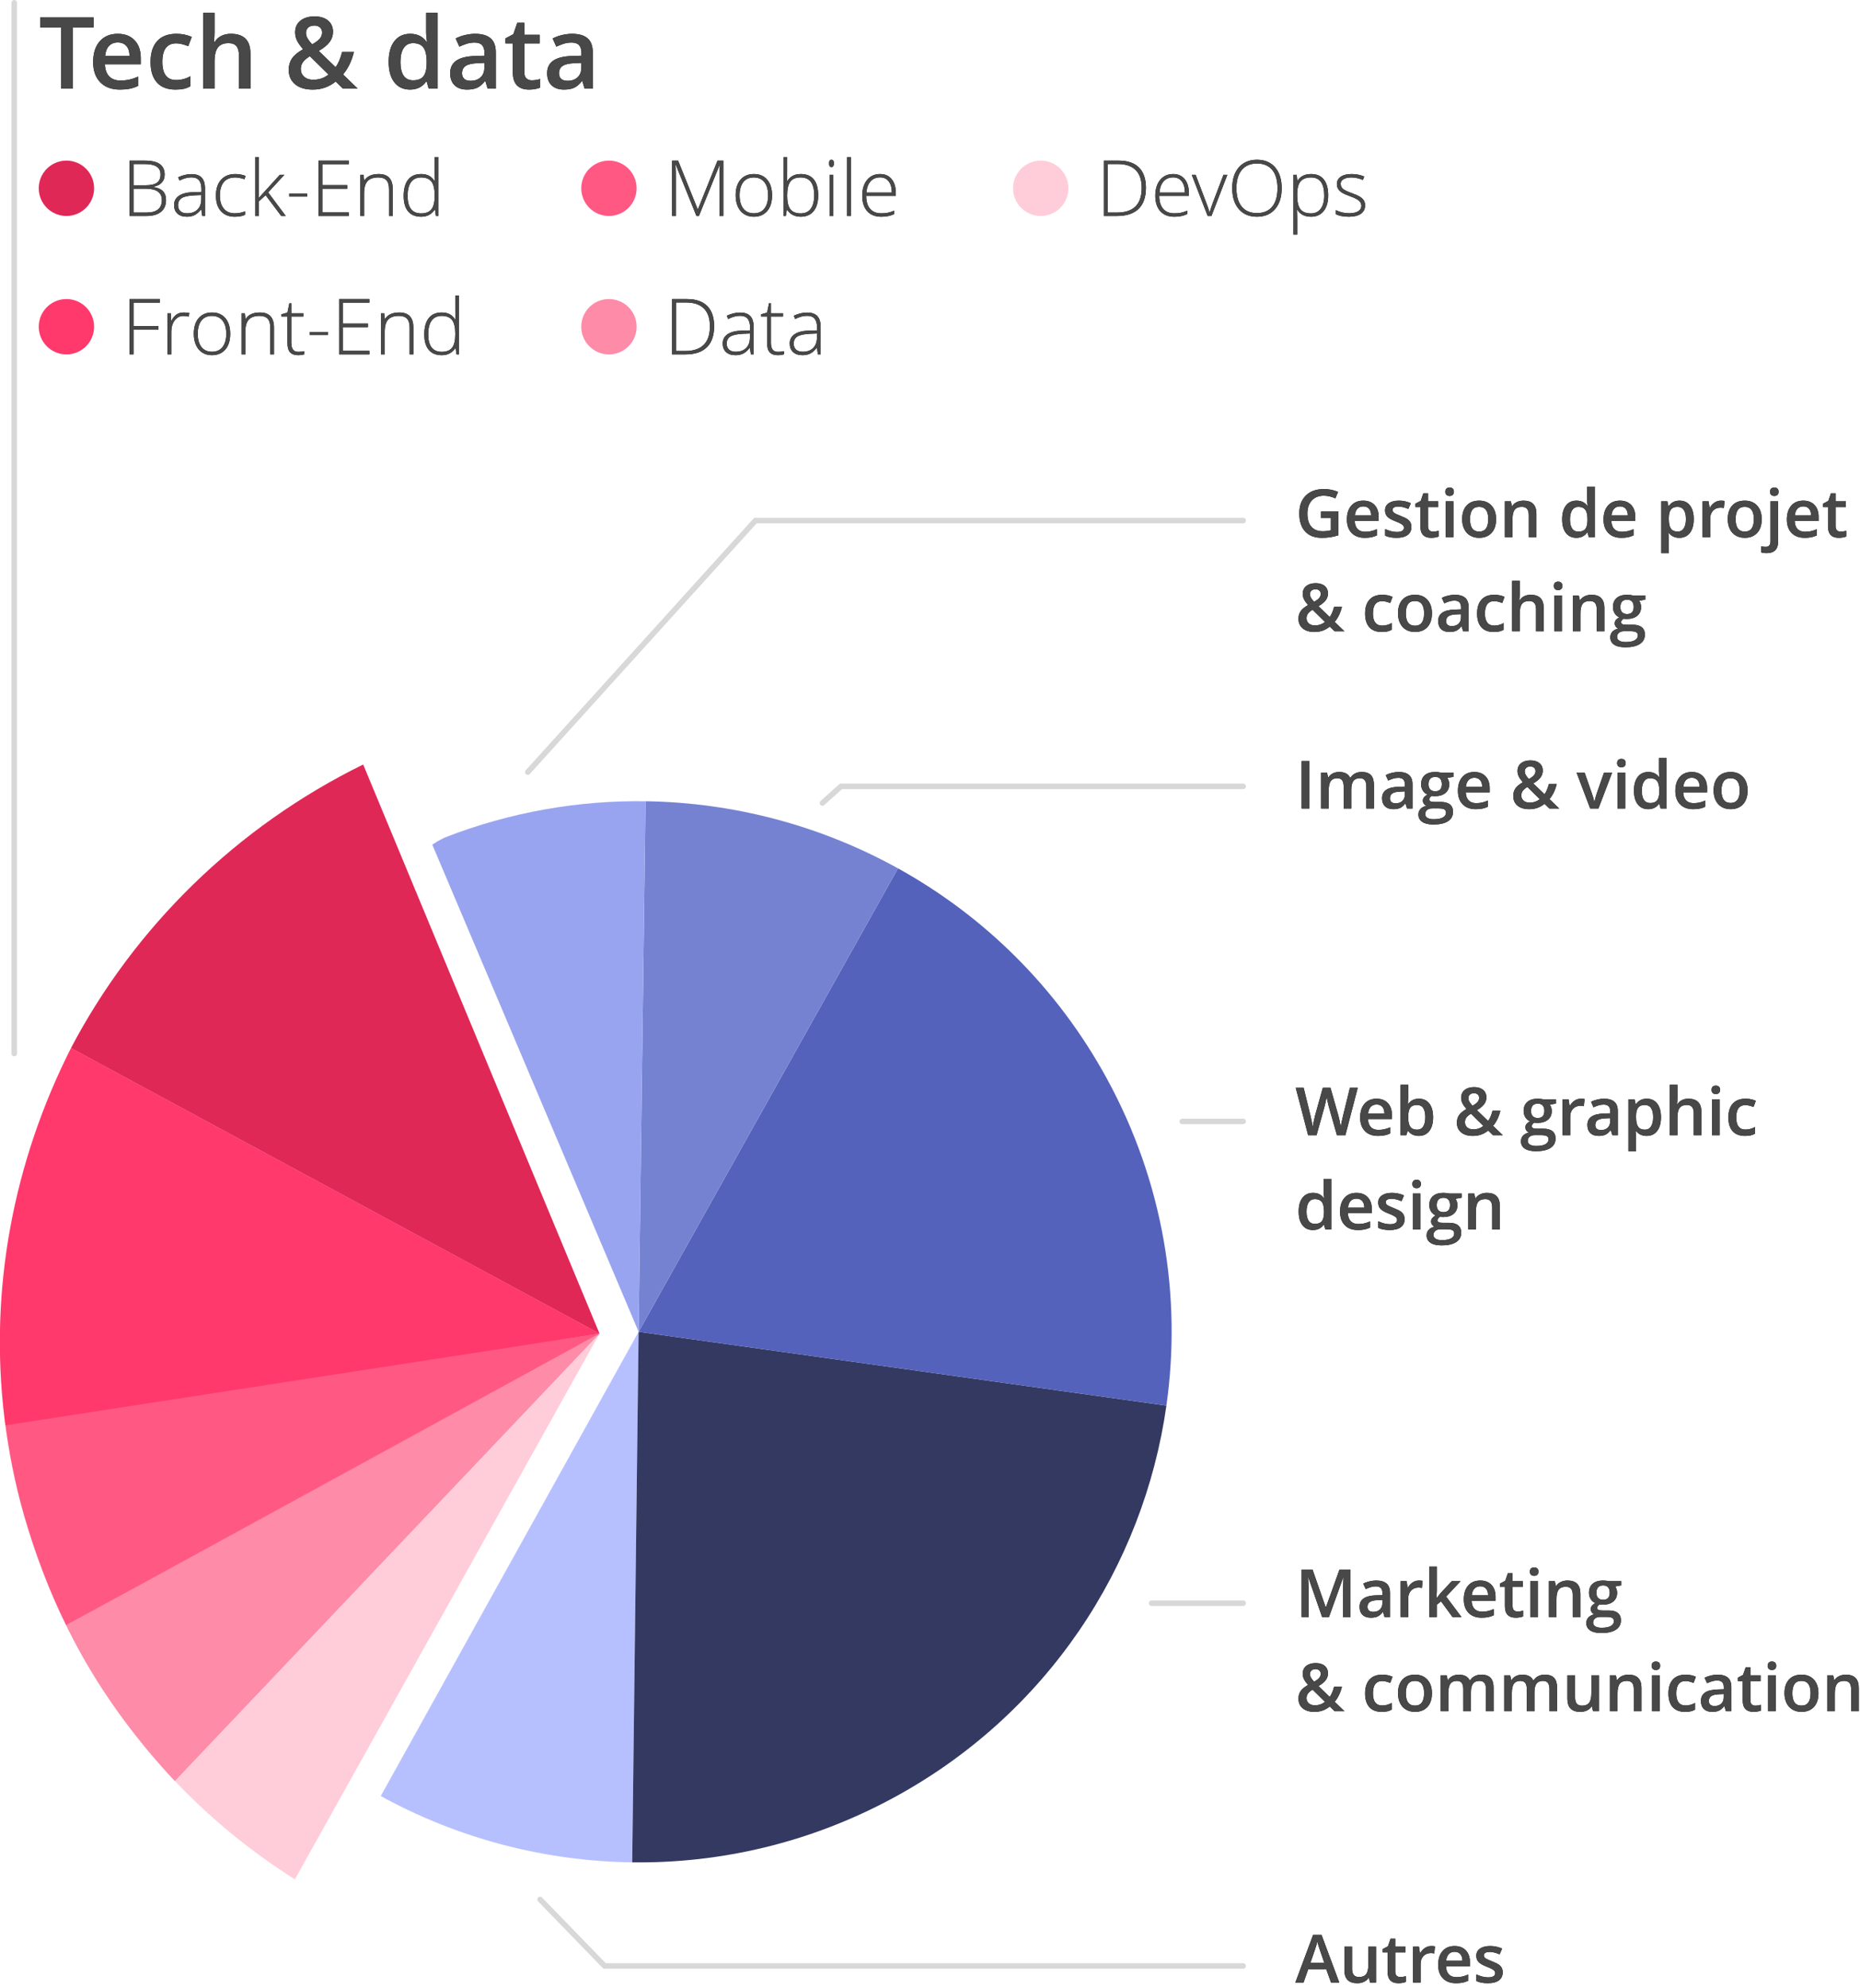 <?xml version="1.0" encoding="UTF-8"?>
<svg width="336px" height="359px" viewBox="0 0 336 359" version="1.1" xmlns="http://www.w3.org/2000/svg" xmlns:xlink="http://www.w3.org/1999/xlink">
    <!-- Generator: Sketch 54.1 (76490) - https://sketchapp.com -->
    <title>piechart_mobile_fr (1)</title>
    <desc>Created with Sketch.</desc>
    <defs>
        <path d="M273.445,361 L272.59,358.621 L269.314,358.621 L268.477,361 L267,361 L270.205,352.398 L271.729,352.398 L274.934,361 L273.445,361 Z M272.221,357.414 L271.418,355.082 C271.359,354.926 271.278,354.68 271.175,354.344 C271.071,354.008 271,353.762 270.961,353.605 C270.855,354.086 270.701,354.611 270.498,355.182 L269.725,357.414 L272.221,357.414 Z M280.488,361 L280.295,360.15 L280.225,360.15 C280.033,360.451 279.761,360.687 279.407,360.859 C279.054,361.031 278.65,361.117 278.197,361.117 C277.412,361.117 276.826,360.922 276.439,360.531 C276.053,360.141 275.859,359.549 275.859,358.756 L275.859,354.52 L277.248,354.52 L277.248,358.516 C277.248,359.012 277.35,359.384 277.553,359.632 C277.756,359.88 278.074,360.004 278.508,360.004 C279.086,360.004 279.511,359.831 279.782,359.485 C280.054,359.14 280.189,358.561 280.189,357.748 L280.189,354.52 L281.572,354.52 L281.572,361 L280.488,361 Z M285.949,360.004 C286.285,360.004 286.621,359.951 286.957,359.846 L286.957,360.883 C286.805,360.949 286.608,361.005 286.368,361.05 C286.128,361.095 285.879,361.117 285.621,361.117 C284.316,361.117 283.664,360.43 283.664,359.055 L283.664,355.562 L282.779,355.562 L282.779,354.953 L283.729,354.449 L284.197,353.078 L285.047,353.078 L285.047,354.52 L286.893,354.52 L286.893,355.562 L285.047,355.562 L285.047,359.031 C285.047,359.363 285.13,359.608 285.296,359.767 C285.462,359.925 285.68,360.004 285.949,360.004 Z M291.539,354.402 C291.816,354.402 292.045,354.422 292.225,354.461 L292.09,355.744 C291.895,355.697 291.691,355.674 291.48,355.674 C290.93,355.674 290.483,355.854 290.142,356.213 C289.8,356.572 289.629,357.039 289.629,357.613 L289.629,361 L288.252,361 L288.252,354.52 L289.33,354.52 L289.512,355.662 L289.582,355.662 C289.797,355.275 290.077,354.969 290.423,354.742 C290.769,354.516 291.141,354.402 291.539,354.402 Z M296.016,361.117 C295.008,361.117 294.22,360.823 293.651,360.235 C293.083,359.647 292.799,358.838 292.799,357.807 C292.799,356.748 293.062,355.916 293.59,355.311 C294.117,354.705 294.842,354.402 295.764,354.402 C296.619,354.402 297.295,354.662 297.791,355.182 C298.287,355.701 298.535,356.416 298.535,357.326 L298.535,358.07 L294.217,358.07 C294.236,358.699 294.406,359.183 294.727,359.521 C295.047,359.858 295.498,360.027 296.08,360.027 C296.463,360.027 296.819,359.991 297.149,359.919 C297.479,359.847 297.834,359.727 298.213,359.559 L298.213,360.678 C297.877,360.838 297.537,360.951 297.193,361.018 C296.85,361.084 296.457,361.117 296.016,361.117 Z M295.764,355.445 C295.326,355.445 294.976,355.584 294.712,355.861 C294.448,356.139 294.291,356.543 294.24,357.074 L297.182,357.074 C297.174,356.539 297.045,356.134 296.795,355.858 C296.545,355.583 296.201,355.445 295.764,355.445 Z M304.453,359.154 C304.453,359.787 304.223,360.272 303.762,360.61 C303.301,360.948 302.641,361.117 301.781,361.117 C300.918,361.117 300.225,360.986 299.701,360.725 L299.701,359.535 C300.463,359.887 301.172,360.062 301.828,360.062 C302.676,360.062 303.1,359.807 303.1,359.295 C303.1,359.131 303.053,358.994 302.959,358.885 C302.865,358.775 302.711,358.662 302.496,358.545 C302.281,358.428 301.982,358.295 301.6,358.146 C300.854,357.857 300.349,357.568 300.085,357.279 C299.821,356.99 299.689,356.615 299.689,356.154 C299.689,355.6 299.913,355.169 300.36,354.862 C300.808,354.556 301.416,354.402 302.186,354.402 C302.947,354.402 303.668,354.557 304.348,354.865 L303.902,355.902 C303.203,355.613 302.615,355.469 302.139,355.469 C301.412,355.469 301.049,355.676 301.049,356.09 C301.049,356.293 301.144,356.465 301.333,356.605 C301.522,356.746 301.936,356.939 302.572,357.186 C303.107,357.393 303.496,357.582 303.738,357.754 C303.98,357.926 304.16,358.124 304.277,358.349 C304.395,358.573 304.453,358.842 304.453,359.154 Z" id="path-1"></path>
        <path d="M271.834,295 L269.35,287.846 L269.303,287.846 C269.369,288.908 269.402,289.904 269.402,290.834 L269.402,295 L268.131,295 L268.131,286.434 L270.105,286.434 L272.484,293.248 L272.52,293.248 L274.969,286.434 L276.949,286.434 L276.949,295 L275.602,295 L275.602,290.764 C275.602,290.338 275.612,289.783 275.634,289.1 C275.655,288.416 275.674,288.002 275.689,287.857 L275.643,287.857 L273.07,295 L271.834,295 Z M283.113,295 L282.838,294.098 L282.791,294.098 C282.479,294.492 282.164,294.761 281.848,294.903 C281.531,295.046 281.125,295.117 280.629,295.117 C279.992,295.117 279.495,294.945 279.138,294.602 C278.78,294.258 278.602,293.771 278.602,293.143 C278.602,292.475 278.85,291.971 279.346,291.631 C279.842,291.291 280.598,291.105 281.613,291.074 L282.732,291.039 L282.732,290.693 C282.732,290.279 282.636,289.97 282.442,289.765 C282.249,289.56 281.949,289.457 281.543,289.457 C281.211,289.457 280.893,289.506 280.588,289.604 C280.283,289.701 279.99,289.816 279.709,289.949 L279.264,288.965 C279.615,288.781 280,288.642 280.418,288.546 C280.836,288.45 281.23,288.402 281.602,288.402 C282.426,288.402 283.048,288.582 283.468,288.941 C283.888,289.301 284.098,289.865 284.098,290.635 L284.098,295 L283.113,295 Z M281.062,294.062 C281.563,294.062 281.964,293.923 282.267,293.644 C282.569,293.364 282.721,292.973 282.721,292.469 L282.721,291.906 L281.889,291.941 C281.24,291.965 280.769,292.073 280.474,292.267 C280.179,292.46 280.031,292.756 280.031,293.154 C280.031,293.443 280.117,293.667 280.289,293.825 C280.461,293.983 280.719,294.062 281.062,294.062 Z M289.307,288.402 C289.584,288.402 289.812,288.422 289.992,288.461 L289.857,289.744 C289.662,289.697 289.459,289.674 289.248,289.674 C288.697,289.674 288.251,289.854 287.909,290.213 C287.567,290.572 287.396,291.039 287.396,291.613 L287.396,295 L286.02,295 L286.02,288.52 L287.098,288.52 L287.279,289.662 L287.35,289.662 C287.564,289.275 287.845,288.969 288.19,288.742 C288.536,288.516 288.908,288.402 289.307,288.402 Z M292.523,291.578 L293.303,290.605 L295.26,288.52 L296.848,288.52 L294.24,291.303 L297.012,295 L295.395,295 L293.314,292.158 L292.559,292.779 L292.559,295 L291.193,295 L291.193,285.883 L292.559,285.883 L292.559,290.33 L292.488,291.578 L292.523,291.578 Z M300.645,295.117 C299.637,295.117 298.849,294.823 298.28,294.235 C297.712,293.647 297.428,292.838 297.428,291.807 C297.428,290.748 297.691,289.916 298.219,289.311 C298.746,288.705 299.471,288.402 300.393,288.402 C301.248,288.402 301.924,288.662 302.42,289.182 C302.916,289.701 303.164,290.416 303.164,291.326 L303.164,292.07 L298.846,292.07 C298.865,292.699 299.035,293.183 299.355,293.521 C299.676,293.858 300.127,294.027 300.709,294.027 C301.092,294.027 301.448,293.991 301.778,293.919 C302.108,293.847 302.463,293.727 302.842,293.559 L302.842,294.678 C302.506,294.838 302.166,294.951 301.822,295.018 C301.479,295.084 301.086,295.117 300.645,295.117 Z M300.393,289.445 C299.955,289.445 299.604,289.584 299.341,289.861 C299.077,290.139 298.92,290.543 298.869,291.074 L301.811,291.074 C301.803,290.539 301.674,290.134 301.424,289.858 C301.174,289.583 300.83,289.445 300.393,289.445 Z M307.143,294.004 C307.479,294.004 307.814,293.951 308.15,293.846 L308.15,294.883 C307.998,294.949 307.802,295.005 307.562,295.05 C307.321,295.095 307.072,295.117 306.814,295.117 C305.51,295.117 304.857,294.43 304.857,293.055 L304.857,289.562 L303.973,289.562 L303.973,288.953 L304.922,288.449 L305.391,287.078 L306.24,287.078 L306.24,288.52 L308.086,288.52 L308.086,289.562 L306.24,289.562 L306.24,293.031 C306.24,293.363 306.323,293.608 306.489,293.767 C306.655,293.925 306.873,294.004 307.143,294.004 Z M310.822,295 L309.445,295 L309.445,288.52 L310.822,288.52 L310.822,295 Z M309.363,286.803 C309.363,286.557 309.431,286.367 309.565,286.234 C309.7,286.102 309.893,286.035 310.143,286.035 C310.385,286.035 310.573,286.102 310.708,286.234 C310.843,286.367 310.91,286.557 310.91,286.803 C310.91,287.037 310.843,287.222 310.708,287.356 C310.573,287.491 310.385,287.559 310.143,287.559 C309.893,287.559 309.7,287.491 309.565,287.356 C309.431,287.222 309.363,287.037 309.363,286.803 Z M318.492,295 L317.109,295 L317.109,291.016 C317.109,290.516 317.009,290.143 316.808,289.896 C316.606,289.65 316.287,289.527 315.85,289.527 C315.268,289.527 314.842,289.699 314.572,290.043 C314.303,290.387 314.168,290.963 314.168,291.771 L314.168,295 L312.791,295 L312.791,288.52 L313.869,288.52 L314.062,289.369 L314.133,289.369 C314.328,289.061 314.605,288.822 314.965,288.654 C315.324,288.486 315.723,288.402 316.16,288.402 C317.715,288.402 318.492,289.193 318.492,290.775 L318.492,295 Z M325.881,288.52 L325.881,289.275 L324.773,289.48 C324.875,289.617 324.959,289.785 325.025,289.984 C325.092,290.184 325.125,290.395 325.125,290.617 C325.125,291.285 324.895,291.811 324.434,292.193 C323.973,292.576 323.338,292.768 322.529,292.768 C322.322,292.768 322.135,292.752 321.967,292.721 C321.67,292.904 321.521,293.119 321.521,293.365 C321.521,293.514 321.591,293.625 321.729,293.699 C321.868,293.773 322.123,293.811 322.494,293.811 L323.625,293.811 C324.34,293.811 324.883,293.963 325.254,294.268 C325.625,294.572 325.811,295.012 325.811,295.586 C325.811,296.32 325.508,296.887 324.902,297.285 C324.297,297.684 323.422,297.883 322.277,297.883 C321.395,297.883 320.721,297.727 320.256,297.414 C319.791,297.102 319.559,296.656 319.559,296.078 C319.559,295.68 319.685,295.345 319.937,295.073 C320.188,294.802 320.541,294.613 320.994,294.508 C320.811,294.43 320.659,294.304 320.54,294.13 C320.421,293.956 320.361,293.773 320.361,293.582 C320.361,293.34 320.43,293.135 320.566,292.967 C320.703,292.799 320.906,292.633 321.176,292.469 C320.84,292.324 320.567,292.089 320.358,291.763 C320.149,291.437 320.045,291.055 320.045,290.617 C320.045,289.914 320.267,289.369 320.71,288.982 C321.153,288.596 321.785,288.402 322.605,288.402 C322.789,288.402 322.981,288.415 323.183,288.44 C323.384,288.466 323.535,288.492 323.637,288.52 L325.881,288.52 Z M320.789,296.008 C320.789,296.305 320.923,296.533 321.19,296.693 C321.458,296.854 321.834,296.934 322.318,296.934 C323.068,296.934 323.627,296.826 323.994,296.611 C324.361,296.396 324.545,296.111 324.545,295.756 C324.545,295.475 324.444,295.274 324.243,295.155 C324.042,295.036 323.668,294.977 323.121,294.977 L322.078,294.977 C321.684,294.977 321.37,295.069 321.138,295.255 C320.905,295.44 320.789,295.691 320.789,296.008 Z M321.381,290.617 C321.381,291.023 321.485,291.336 321.694,291.555 C321.903,291.773 322.203,291.883 322.594,291.883 C323.391,291.883 323.789,291.457 323.789,290.605 C323.789,290.184 323.69,289.858 323.493,289.63 C323.296,289.401 322.996,289.287 322.594,289.287 C322.195,289.287 321.894,289.4 321.688,289.627 C321.483,289.854 321.381,290.184 321.381,290.617 Z" id="path-2"></path>
        <path d="M269.643,305.279 C269.643,305.525 269.708,305.758 269.839,305.977 C269.97,306.195 270.152,306.428 270.387,306.674 C270.828,306.424 271.138,306.19 271.315,305.974 C271.493,305.757 271.582,305.514 271.582,305.244 C271.582,304.99 271.497,304.787 271.327,304.635 C271.157,304.482 270.932,304.406 270.65,304.406 C270.342,304.406 270.097,304.485 269.915,304.644 C269.733,304.802 269.643,305.014 269.643,305.279 Z M270.516,310.934 C271.23,310.934 271.842,310.725 272.35,310.307 L270.105,308.098 C269.691,308.363 269.406,308.612 269.25,308.845 C269.094,309.077 269.016,309.342 269.016,309.639 C269.016,310.021 269.151,310.333 269.423,310.573 C269.694,310.813 270.059,310.934 270.516,310.934 Z M267.562,309.732 C267.562,309.221 267.687,308.774 267.938,308.394 C268.188,308.013 268.639,307.635 269.291,307.26 C268.92,306.826 268.667,306.46 268.532,306.161 C268.397,305.862 268.33,305.553 268.33,305.232 C268.33,304.639 268.542,304.17 268.966,303.826 C269.39,303.482 269.959,303.311 270.674,303.311 C271.365,303.311 271.908,303.478 272.303,303.812 C272.697,304.146 272.895,304.596 272.895,305.162 C272.895,305.607 272.763,306.012 272.499,306.375 C272.235,306.738 271.795,307.102 271.178,307.465 L273.205,309.422 C273.521,309.004 273.785,308.391 273.996,307.582 L275.414,307.582 C275.141,308.691 274.703,309.596 274.102,310.295 L275.865,312 L274.09,312 L273.217,311.15 C272.818,311.471 272.394,311.712 271.942,311.874 C271.491,312.036 270.992,312.117 270.445,312.117 C269.547,312.117 268.842,311.904 268.33,311.479 C267.818,311.053 267.562,310.471 267.562,309.732 Z M282.598,312.117 C281.617,312.117 280.872,311.831 280.362,311.259 C279.853,310.687 279.598,309.865 279.598,308.795 C279.598,307.705 279.864,306.867 280.397,306.281 C280.931,305.695 281.701,305.402 282.709,305.402 C283.393,305.402 284.008,305.529 284.555,305.783 L284.139,306.891 C283.557,306.664 283.076,306.551 282.697,306.551 C281.576,306.551 281.016,307.295 281.016,308.783 C281.016,309.51 281.155,310.056 281.435,310.421 C281.714,310.786 282.123,310.969 282.662,310.969 C283.275,310.969 283.855,310.816 284.402,310.512 L284.402,311.713 C284.156,311.857 283.894,311.961 283.614,312.023 C283.335,312.086 282.996,312.117 282.598,312.117 Z M291.674,308.748 C291.674,309.807 291.402,310.633 290.859,311.227 C290.316,311.82 289.561,312.117 288.592,312.117 C287.986,312.117 287.451,311.98 286.986,311.707 C286.521,311.434 286.164,311.041 285.914,310.529 C285.664,310.018 285.539,309.424 285.539,308.748 C285.539,307.697 285.809,306.877 286.348,306.287 C286.887,305.697 287.646,305.402 288.627,305.402 C289.564,305.402 290.307,305.704 290.854,306.308 C291.4,306.911 291.674,307.725 291.674,308.748 Z M286.957,308.748 C286.957,310.244 287.51,310.992 288.615,310.992 C289.709,310.992 290.256,310.244 290.256,308.748 C290.256,307.268 289.705,306.527 288.604,306.527 C288.025,306.527 287.606,306.719 287.347,307.102 C287.087,307.484 286.957,308.033 286.957,308.748 Z M298.717,312 L297.334,312 L297.334,308.004 C297.334,307.508 297.24,307.138 297.053,306.894 C296.865,306.649 296.572,306.527 296.174,306.527 C295.643,306.527 295.253,306.7 295.005,307.046 C294.757,307.392 294.633,307.967 294.633,308.771 L294.633,312 L293.256,312 L293.256,305.52 L294.334,305.52 L294.527,306.369 L294.598,306.369 C294.777,306.061 295.038,305.822 295.38,305.654 C295.722,305.486 296.098,305.402 296.508,305.402 C297.504,305.402 298.164,305.742 298.488,306.422 L298.582,306.422 C298.773,306.102 299.043,305.852 299.391,305.672 C299.738,305.492 300.137,305.402 300.586,305.402 C301.359,305.402 301.923,305.598 302.276,305.988 C302.63,306.379 302.807,306.975 302.807,307.775 L302.807,312 L301.43,312 L301.43,308.004 C301.43,307.508 301.335,307.138 301.146,306.894 C300.956,306.649 300.662,306.527 300.264,306.527 C299.729,306.527 299.337,306.694 299.089,307.028 C298.841,307.362 298.717,307.875 298.717,308.566 L298.717,312 Z M310.189,312 L308.807,312 L308.807,308.004 C308.807,307.508 308.713,307.138 308.525,306.894 C308.338,306.649 308.045,306.527 307.646,306.527 C307.115,306.527 306.726,306.7 306.478,307.046 C306.229,307.392 306.105,307.967 306.105,308.771 L306.105,312 L304.729,312 L304.729,305.52 L305.807,305.52 L306,306.369 L306.07,306.369 C306.25,306.061 306.511,305.822 306.853,305.654 C307.194,305.486 307.57,305.402 307.98,305.402 C308.977,305.402 309.637,305.742 309.961,306.422 L310.055,306.422 C310.246,306.102 310.516,305.852 310.863,305.672 C311.211,305.492 311.609,305.402 312.059,305.402 C312.832,305.402 313.396,305.598 313.749,305.988 C314.103,306.379 314.279,306.975 314.279,307.775 L314.279,312 L312.902,312 L312.902,308.004 C312.902,307.508 312.808,307.138 312.618,306.894 C312.429,306.649 312.135,306.527 311.736,306.527 C311.201,306.527 310.81,306.694 310.562,307.028 C310.313,307.362 310.189,307.875 310.189,308.566 L310.189,312 Z M320.771,312 L320.578,311.15 L320.508,311.15 C320.316,311.451 320.044,311.687 319.69,311.859 C319.337,312.031 318.934,312.117 318.48,312.117 C317.695,312.117 317.109,311.922 316.723,311.531 C316.336,311.141 316.143,310.549 316.143,309.756 L316.143,305.52 L317.531,305.52 L317.531,309.516 C317.531,310.012 317.633,310.384 317.836,310.632 C318.039,310.88 318.357,311.004 318.791,311.004 C319.369,311.004 319.794,310.831 320.065,310.485 C320.337,310.14 320.473,309.561 320.473,308.748 L320.473,305.52 L321.855,305.52 L321.855,312 L320.771,312 Z M329.52,312 L328.137,312 L328.137,308.016 C328.137,307.516 328.036,307.143 327.835,306.896 C327.634,306.65 327.314,306.527 326.877,306.527 C326.295,306.527 325.869,306.699 325.6,307.043 C325.33,307.387 325.195,307.963 325.195,308.771 L325.195,312 L323.818,312 L323.818,305.52 L324.896,305.52 L325.09,306.369 L325.16,306.369 C325.355,306.061 325.633,305.822 325.992,305.654 C326.352,305.486 326.75,305.402 327.188,305.402 C328.742,305.402 329.52,306.193 329.52,307.775 L329.52,312 Z M332.812,312 L331.436,312 L331.436,305.52 L332.812,305.52 L332.812,312 Z M331.354,303.803 C331.354,303.557 331.421,303.367 331.556,303.234 C331.69,303.102 331.883,303.035 332.133,303.035 C332.375,303.035 332.563,303.102 332.698,303.234 C332.833,303.367 332.9,303.557 332.9,303.803 C332.9,304.037 332.833,304.222 332.698,304.356 C332.563,304.491 332.375,304.559 332.133,304.559 C331.883,304.559 331.69,304.491 331.556,304.356 C331.421,304.222 331.354,304.037 331.354,303.803 Z M337.395,312.117 C336.414,312.117 335.669,311.831 335.159,311.259 C334.649,310.687 334.395,309.865 334.395,308.795 C334.395,307.705 334.661,306.867 335.194,306.281 C335.728,305.695 336.498,305.402 337.506,305.402 C338.189,305.402 338.805,305.529 339.352,305.783 L338.936,306.891 C338.354,306.664 337.873,306.551 337.494,306.551 C336.373,306.551 335.812,307.295 335.812,308.783 C335.812,309.51 335.952,310.056 336.231,310.421 C336.511,310.786 336.92,310.969 337.459,310.969 C338.072,310.969 338.652,310.816 339.199,310.512 L339.199,311.713 C338.953,311.857 338.69,311.961 338.411,312.023 C338.132,312.086 337.793,312.117 337.395,312.117 Z M344.777,312 L344.502,311.098 L344.455,311.098 C344.143,311.492 343.828,311.761 343.512,311.903 C343.195,312.046 342.789,312.117 342.293,312.117 C341.656,312.117 341.159,311.945 340.802,311.602 C340.444,311.258 340.266,310.771 340.266,310.143 C340.266,309.475 340.514,308.971 341.01,308.631 C341.506,308.291 342.262,308.105 343.277,308.074 L344.396,308.039 L344.396,307.693 C344.396,307.279 344.3,306.97 344.106,306.765 C343.913,306.56 343.613,306.457 343.207,306.457 C342.875,306.457 342.557,306.506 342.252,306.604 C341.947,306.701 341.654,306.816 341.373,306.949 L340.928,305.965 C341.279,305.781 341.664,305.642 342.082,305.546 C342.5,305.45 342.895,305.402 343.266,305.402 C344.09,305.402 344.712,305.582 345.132,305.941 C345.552,306.301 345.762,306.865 345.762,307.635 L345.762,312 L344.777,312 Z M342.727,311.062 C343.227,311.062 343.628,310.923 343.931,310.644 C344.233,310.364 344.385,309.973 344.385,309.469 L344.385,308.906 L343.553,308.941 C342.904,308.965 342.433,309.073 342.138,309.267 C341.843,309.46 341.695,309.756 341.695,310.154 C341.695,310.443 341.781,310.667 341.953,310.825 C342.125,310.983 342.383,311.062 342.727,311.062 Z M350.098,311.004 C350.434,311.004 350.77,310.951 351.105,310.846 L351.105,311.883 C350.953,311.949 350.757,312.005 350.517,312.05 C350.276,312.095 350.027,312.117 349.77,312.117 C348.465,312.117 347.812,311.43 347.812,310.055 L347.812,306.562 L346.928,306.562 L346.928,305.953 L347.877,305.449 L348.346,304.078 L349.195,304.078 L349.195,305.52 L351.041,305.52 L351.041,306.562 L349.195,306.562 L349.195,310.031 C349.195,310.363 349.278,310.608 349.444,310.767 C349.61,310.925 349.828,311.004 350.098,311.004 Z M353.777,312 L352.4,312 L352.4,305.52 L353.777,305.52 L353.777,312 Z M352.318,303.803 C352.318,303.557 352.386,303.367 352.521,303.234 C352.655,303.102 352.848,303.035 353.098,303.035 C353.34,303.035 353.528,303.102 353.663,303.234 C353.798,303.367 353.865,303.557 353.865,303.803 C353.865,304.037 353.798,304.222 353.663,304.356 C353.528,304.491 353.34,304.559 353.098,304.559 C352.848,304.559 352.655,304.491 352.521,304.356 C352.386,304.222 352.318,304.037 352.318,303.803 Z M361.494,308.748 C361.494,309.807 361.223,310.633 360.68,311.227 C360.137,311.82 359.381,312.117 358.412,312.117 C357.807,312.117 357.271,311.98 356.807,311.707 C356.342,311.434 355.984,311.041 355.734,310.529 C355.484,310.018 355.359,309.424 355.359,308.748 C355.359,307.697 355.629,306.877 356.168,306.287 C356.707,305.697 357.467,305.402 358.447,305.402 C359.385,305.402 360.127,305.704 360.674,306.308 C361.221,306.911 361.494,307.725 361.494,308.748 Z M356.777,308.748 C356.777,310.244 357.33,310.992 358.436,310.992 C359.529,310.992 360.076,310.244 360.076,308.748 C360.076,307.268 359.525,306.527 358.424,306.527 C357.846,306.527 357.427,306.719 357.167,307.102 C356.907,307.484 356.777,308.033 356.777,308.748 Z M368.777,312 L367.395,312 L367.395,308.016 C367.395,307.516 367.294,307.143 367.093,306.896 C366.892,306.65 366.572,306.527 366.135,306.527 C365.553,306.527 365.127,306.699 364.857,307.043 C364.588,307.387 364.453,307.963 364.453,308.771 L364.453,312 L363.076,312 L363.076,305.52 L364.154,305.52 L364.348,306.369 L364.418,306.369 C364.613,306.061 364.891,305.822 365.25,305.654 C365.609,305.486 366.008,305.402 366.445,305.402 C368,305.402 368.777,306.193 368.777,307.775 L368.777,312 Z" id="path-3"></path>
        <path d="M276.035,208 L274.512,208 L273.059,202.891 C272.996,202.668 272.918,202.347 272.824,201.927 C272.73,201.507 272.674,201.215 272.654,201.051 C272.615,201.301 272.552,201.625 272.464,202.023 C272.376,202.422 272.303,202.719 272.244,202.914 L270.826,208 L269.303,208 L268.195,203.711 L267.07,199.434 L268.5,199.434 L269.725,204.426 C269.916,205.227 270.053,205.934 270.135,206.547 C270.178,206.215 270.242,205.844 270.328,205.434 C270.414,205.023 270.492,204.691 270.562,204.438 L271.957,199.434 L273.346,199.434 L274.775,204.461 C274.912,204.926 275.057,205.621 275.209,206.547 C275.268,205.988 275.408,205.277 275.631,204.414 L276.85,199.434 L278.268,199.434 L276.035,208 Z M281.924,208.117 C280.916,208.117 280.128,207.823 279.56,207.235 C278.991,206.647 278.707,205.838 278.707,204.807 C278.707,203.748 278.971,202.916 279.498,202.311 C280.025,201.705 280.75,201.402 281.672,201.402 C282.527,201.402 283.203,201.662 283.699,202.182 C284.195,202.701 284.443,203.416 284.443,204.326 L284.443,205.07 L280.125,205.07 C280.145,205.699 280.314,206.183 280.635,206.521 C280.955,206.858 281.406,207.027 281.988,207.027 C282.371,207.027 282.728,206.991 283.058,206.919 C283.388,206.847 283.742,206.727 284.121,206.559 L284.121,207.678 C283.785,207.838 283.445,207.951 283.102,208.018 C282.758,208.084 282.365,208.117 281.924,208.117 Z M281.672,202.445 C281.234,202.445 280.884,202.584 280.62,202.861 C280.356,203.139 280.199,203.543 280.148,204.074 L283.09,204.074 C283.082,203.539 282.953,203.134 282.703,202.858 C282.453,202.583 282.109,202.445 281.672,202.445 Z M289.318,201.402 C290.127,201.402 290.757,201.695 291.208,202.281 C291.659,202.867 291.885,203.689 291.885,204.748 C291.885,205.811 291.656,206.638 291.199,207.229 C290.742,207.821 290.107,208.117 289.295,208.117 C288.475,208.117 287.838,207.822 287.385,207.232 L287.291,207.232 L287.039,208 L286.008,208 L286.008,198.883 L287.385,198.883 L287.385,201.051 C287.385,201.211 287.377,201.449 287.361,201.766 C287.346,202.082 287.334,202.283 287.326,202.369 L287.385,202.369 C287.822,201.725 288.467,201.402 289.318,201.402 Z M288.961,202.527 C288.406,202.527 288.007,202.69 287.763,203.017 C287.519,203.343 287.393,203.889 287.385,204.654 L287.385,204.748 C287.385,205.537 287.51,206.108 287.76,206.462 C288.01,206.815 288.418,206.992 288.984,206.992 C289.473,206.992 289.843,206.799 290.095,206.412 C290.347,206.025 290.473,205.467 290.473,204.736 C290.473,203.264 289.969,202.527 288.961,202.527 Z M298.26,201.279 C298.26,201.525 298.325,201.758 298.456,201.977 C298.587,202.195 298.77,202.428 299.004,202.674 C299.445,202.424 299.755,202.19 299.933,201.974 C300.11,201.757 300.199,201.514 300.199,201.244 C300.199,200.99 300.114,200.787 299.944,200.635 C299.774,200.482 299.549,200.406 299.268,200.406 C298.959,200.406 298.714,200.485 298.532,200.644 C298.351,200.802 298.26,201.014 298.26,201.279 Z M299.133,206.934 C299.848,206.934 300.459,206.725 300.967,206.307 L298.723,204.098 C298.309,204.363 298.023,204.612 297.867,204.845 C297.711,205.077 297.633,205.342 297.633,205.639 C297.633,206.021 297.769,206.333 298.04,206.573 C298.312,206.813 298.676,206.934 299.133,206.934 Z M296.18,205.732 C296.18,205.221 296.305,204.774 296.555,204.394 C296.805,204.013 297.256,203.635 297.908,203.26 C297.537,202.826 297.284,202.46 297.149,202.161 C297.015,201.862 296.947,201.553 296.947,201.232 C296.947,200.639 297.159,200.17 297.583,199.826 C298.007,199.482 298.576,199.311 299.291,199.311 C299.982,199.311 300.525,199.478 300.92,199.812 C301.314,200.146 301.512,200.596 301.512,201.162 C301.512,201.607 301.38,202.012 301.116,202.375 C300.853,202.738 300.412,203.102 299.795,203.465 L301.822,205.422 C302.139,205.004 302.402,204.391 302.613,203.582 L304.031,203.582 C303.758,204.691 303.32,205.596 302.719,206.295 L304.482,208 L302.707,208 L301.834,207.15 C301.436,207.471 301.011,207.712 300.56,207.874 C300.108,208.036 299.609,208.117 299.062,208.117 C298.164,208.117 297.459,207.904 296.947,207.479 C296.436,207.053 296.18,206.471 296.18,205.732 Z M314.074,201.52 L314.074,202.275 L312.967,202.48 C313.068,202.617 313.152,202.785 313.219,202.984 C313.285,203.184 313.318,203.395 313.318,203.617 C313.318,204.285 313.088,204.811 312.627,205.193 C312.166,205.576 311.531,205.768 310.723,205.768 C310.516,205.768 310.328,205.752 310.16,205.721 C309.863,205.904 309.715,206.119 309.715,206.365 C309.715,206.514 309.784,206.625 309.923,206.699 C310.062,206.773 310.316,206.811 310.688,206.811 L311.818,206.811 C312.533,206.811 313.076,206.963 313.447,207.268 C313.818,207.572 314.004,208.012 314.004,208.586 C314.004,209.32 313.701,209.887 313.096,210.285 C312.49,210.684 311.615,210.883 310.471,210.883 C309.588,210.883 308.914,210.727 308.449,210.414 C307.984,210.102 307.752,209.656 307.752,209.078 C307.752,208.68 307.878,208.345 308.13,208.073 C308.382,207.802 308.734,207.613 309.188,207.508 C309.004,207.43 308.853,207.304 308.733,207.13 C308.614,206.956 308.555,206.773 308.555,206.582 C308.555,206.34 308.623,206.135 308.76,205.967 C308.896,205.799 309.1,205.633 309.369,205.469 C309.033,205.324 308.761,205.089 308.552,204.763 C308.343,204.437 308.238,204.055 308.238,203.617 C308.238,202.914 308.46,202.369 308.903,201.982 C309.347,201.596 309.979,201.402 310.799,201.402 C310.982,201.402 311.175,201.415 311.376,201.44 C311.577,201.466 311.729,201.492 311.83,201.52 L314.074,201.52 Z M308.982,209.008 C308.982,209.305 309.116,209.533 309.384,209.693 C309.651,209.854 310.027,209.934 310.512,209.934 C311.262,209.934 311.82,209.826 312.188,209.611 C312.555,209.396 312.738,209.111 312.738,208.756 C312.738,208.475 312.638,208.274 312.437,208.155 C312.235,208.036 311.861,207.977 311.314,207.977 L310.271,207.977 C309.877,207.977 309.563,208.069 309.331,208.255 C309.099,208.44 308.982,208.691 308.982,209.008 Z M309.574,203.617 C309.574,204.023 309.679,204.336 309.888,204.555 C310.097,204.773 310.396,204.883 310.787,204.883 C311.584,204.883 311.982,204.457 311.982,203.605 C311.982,203.184 311.884,202.858 311.687,202.63 C311.489,202.401 311.189,202.287 310.787,202.287 C310.389,202.287 310.087,202.4 309.882,202.627 C309.677,202.854 309.574,203.184 309.574,203.617 Z M318.562,201.402 C318.84,201.402 319.068,201.422 319.248,201.461 L319.113,202.744 C318.918,202.697 318.715,202.674 318.504,202.674 C317.953,202.674 317.507,202.854 317.165,203.213 C316.823,203.572 316.652,204.039 316.652,204.613 L316.652,208 L315.275,208 L315.275,201.52 L316.354,201.52 L316.535,202.662 L316.605,202.662 C316.82,202.275 317.101,201.969 317.446,201.742 C317.792,201.516 318.164,201.402 318.562,201.402 Z M324.264,208 L323.988,207.098 L323.941,207.098 C323.629,207.492 323.314,207.761 322.998,207.903 C322.682,208.046 322.275,208.117 321.779,208.117 C321.143,208.117 320.646,207.945 320.288,207.602 C319.931,207.258 319.752,206.771 319.752,206.143 C319.752,205.475 320,204.971 320.496,204.631 C320.992,204.291 321.748,204.105 322.764,204.074 L323.883,204.039 L323.883,203.693 C323.883,203.279 323.786,202.97 323.593,202.765 C323.399,202.56 323.1,202.457 322.693,202.457 C322.361,202.457 322.043,202.506 321.738,202.604 C321.434,202.701 321.141,202.816 320.859,202.949 L320.414,201.965 C320.766,201.781 321.15,201.642 321.568,201.546 C321.986,201.45 322.381,201.402 322.752,201.402 C323.576,201.402 324.198,201.582 324.618,201.941 C325.038,202.301 325.248,202.865 325.248,203.635 L325.248,208 L324.264,208 Z M322.213,207.062 C322.713,207.062 323.114,206.923 323.417,206.644 C323.72,206.364 323.871,205.973 323.871,205.469 L323.871,204.906 L323.039,204.941 C322.391,204.965 321.919,205.073 321.624,205.267 C321.329,205.46 321.182,205.756 321.182,206.154 C321.182,206.443 321.268,206.667 321.439,206.825 C321.611,206.983 321.869,207.062 322.213,207.062 Z M330.457,208.117 C329.637,208.117 329,207.822 328.547,207.232 L328.465,207.232 C328.52,207.779 328.547,208.111 328.547,208.229 L328.547,210.883 L327.17,210.883 L327.17,201.52 L328.283,201.52 C328.314,201.641 328.379,201.93 328.477,202.387 L328.547,202.387 C328.977,201.73 329.621,201.402 330.48,201.402 C331.289,201.402 331.919,201.695 332.37,202.281 C332.821,202.867 333.047,203.689 333.047,204.748 C333.047,205.807 332.817,206.633 332.358,207.227 C331.899,207.82 331.266,208.117 330.457,208.117 Z M330.123,202.527 C329.576,202.527 329.177,202.687 328.925,203.008 C328.673,203.328 328.547,203.84 328.547,204.543 L328.547,204.748 C328.547,205.537 328.672,206.108 328.922,206.462 C329.172,206.815 329.58,206.992 330.146,206.992 C330.623,206.992 330.99,206.797 331.248,206.406 C331.506,206.016 331.635,205.459 331.635,204.736 C331.635,204.01 331.507,203.46 331.251,203.087 C330.995,202.714 330.619,202.527 330.123,202.527 Z M340.348,208 L338.965,208 L338.965,204.016 C338.965,203.516 338.864,203.143 338.663,202.896 C338.462,202.65 338.143,202.527 337.705,202.527 C337.127,202.527 336.702,202.7 336.431,203.046 C336.159,203.392 336.023,203.971 336.023,204.783 L336.023,208 L334.646,208 L334.646,198.883 L336.023,198.883 L336.023,201.197 C336.023,201.568 336,201.965 335.953,202.387 L336.041,202.387 C336.229,202.074 336.489,201.832 336.823,201.66 C337.157,201.488 337.547,201.402 337.992,201.402 C339.563,201.402 340.348,202.193 340.348,203.775 L340.348,208 Z M343.641,208 L342.264,208 L342.264,201.52 L343.641,201.52 L343.641,208 Z M342.182,199.803 C342.182,199.557 342.249,199.367 342.384,199.234 C342.519,199.102 342.711,199.035 342.961,199.035 C343.203,199.035 343.392,199.102 343.526,199.234 C343.661,199.367 343.729,199.557 343.729,199.803 C343.729,200.037 343.661,200.222 343.526,200.356 C343.392,200.491 343.203,200.559 342.961,200.559 C342.711,200.559 342.519,200.491 342.384,200.356 C342.249,200.222 342.182,200.037 342.182,199.803 Z M348.223,208.117 C347.242,208.117 346.497,207.831 345.987,207.259 C345.478,206.687 345.223,205.865 345.223,204.795 C345.223,203.705 345.489,202.867 346.022,202.281 C346.556,201.695 347.326,201.402 348.334,201.402 C349.018,201.402 349.633,201.529 350.18,201.783 L349.764,202.891 C349.182,202.664 348.701,202.551 348.322,202.551 C347.201,202.551 346.641,203.295 346.641,204.783 C346.641,205.51 346.78,206.056 347.06,206.421 C347.339,206.786 347.748,206.969 348.287,206.969 C348.9,206.969 349.48,206.816 350.027,206.512 L350.027,207.713 C349.781,207.857 349.519,207.961 349.239,208.023 C348.96,208.086 348.621,208.117 348.223,208.117 Z" id="path-4"></path>
        <path d="M270.17,225.117 C269.361,225.117 268.73,224.824 268.277,224.238 C267.824,223.652 267.598,222.83 267.598,221.771 C267.598,220.709 267.827,219.882 268.286,219.29 C268.745,218.698 269.381,218.402 270.193,218.402 C271.045,218.402 271.693,218.717 272.139,219.346 L272.209,219.346 C272.143,218.881 272.109,218.514 272.109,218.244 L272.109,215.883 L273.492,215.883 L273.492,225 L272.414,225 L272.174,224.15 L272.109,224.15 C271.668,224.795 271.021,225.117 270.17,225.117 Z M270.539,224.004 C271.105,224.004 271.518,223.845 271.775,223.526 C272.033,223.208 272.166,222.691 272.174,221.977 L272.174,221.783 C272.174,220.967 272.041,220.387 271.775,220.043 C271.51,219.699 271.094,219.527 270.527,219.527 C270.043,219.527 269.67,219.724 269.408,220.116 C269.146,220.509 269.016,221.068 269.016,221.795 C269.016,222.514 269.143,223.062 269.396,223.438 C269.65,223.815 270.031,224.004 270.539,224.004 Z M278.291,225.117 C277.283,225.117 276.495,224.823 275.927,224.235 C275.358,223.647 275.074,222.838 275.074,221.807 C275.074,220.748 275.338,219.916 275.865,219.311 C276.393,218.705 277.117,218.402 278.039,218.402 C278.895,218.402 279.57,218.662 280.066,219.182 C280.563,219.701 280.811,220.416 280.811,221.326 L280.811,222.07 L276.492,222.07 C276.512,222.699 276.682,223.183 277.002,223.521 C277.322,223.858 277.773,224.027 278.355,224.027 C278.738,224.027 279.095,223.991 279.425,223.919 C279.755,223.847 280.109,223.727 280.488,223.559 L280.488,224.678 C280.152,224.838 279.813,224.951 279.469,225.018 C279.125,225.084 278.732,225.117 278.291,225.117 Z M278.039,219.445 C277.602,219.445 277.251,219.584 276.987,219.861 C276.724,220.139 276.566,220.543 276.516,221.074 L279.457,221.074 C279.449,220.539 279.32,220.134 279.07,219.858 C278.82,219.583 278.477,219.445 278.039,219.445 Z M286.729,223.154 C286.729,223.787 286.498,224.272 286.037,224.61 C285.576,224.948 284.916,225.117 284.057,225.117 C283.193,225.117 282.5,224.986 281.977,224.725 L281.977,223.535 C282.738,223.887 283.447,224.062 284.104,224.062 C284.951,224.062 285.375,223.807 285.375,223.295 C285.375,223.131 285.328,222.994 285.234,222.885 C285.141,222.775 284.986,222.662 284.771,222.545 C284.557,222.428 284.258,222.295 283.875,222.146 C283.129,221.857 282.624,221.568 282.36,221.279 C282.097,220.99 281.965,220.615 281.965,220.154 C281.965,219.6 282.188,219.169 282.636,218.862 C283.083,218.556 283.691,218.402 284.461,218.402 C285.223,218.402 285.943,218.557 286.623,218.865 L286.178,219.902 C285.479,219.613 284.891,219.469 284.414,219.469 C283.687,219.469 283.324,219.676 283.324,220.09 C283.324,220.293 283.419,220.465 283.608,220.605 C283.798,220.746 284.211,220.939 284.848,221.186 C285.383,221.393 285.771,221.582 286.014,221.754 C286.256,221.926 286.436,222.124 286.553,222.349 C286.67,222.573 286.729,222.842 286.729,223.154 Z M289.594,225 L288.217,225 L288.217,218.52 L289.594,218.52 L289.594,225 Z M288.135,216.803 C288.135,216.557 288.202,216.367 288.337,216.234 C288.472,216.102 288.664,216.035 288.914,216.035 C289.156,216.035 289.345,216.102 289.479,216.234 C289.614,216.367 289.682,216.557 289.682,216.803 C289.682,217.037 289.614,217.222 289.479,217.356 C289.345,217.491 289.156,217.559 288.914,217.559 C288.664,217.559 288.472,217.491 288.337,217.356 C288.202,217.222 288.135,217.037 288.135,216.803 Z M297.035,218.52 L297.035,219.275 L295.928,219.48 C296.029,219.617 296.113,219.785 296.18,219.984 C296.246,220.184 296.279,220.395 296.279,220.617 C296.279,221.285 296.049,221.811 295.588,222.193 C295.127,222.576 294.492,222.768 293.684,222.768 C293.477,222.768 293.289,222.752 293.121,222.721 C292.824,222.904 292.676,223.119 292.676,223.365 C292.676,223.514 292.745,223.625 292.884,223.699 C293.022,223.773 293.277,223.811 293.648,223.811 L294.779,223.811 C295.494,223.811 296.037,223.963 296.408,224.268 C296.779,224.572 296.965,225.012 296.965,225.586 C296.965,226.32 296.662,226.887 296.057,227.285 C295.451,227.684 294.576,227.883 293.432,227.883 C292.549,227.883 291.875,227.727 291.41,227.414 C290.945,227.102 290.713,226.656 290.713,226.078 C290.713,225.68 290.839,225.345 291.091,225.073 C291.343,224.802 291.695,224.613 292.148,224.508 C291.965,224.43 291.813,224.304 291.694,224.13 C291.575,223.956 291.516,223.773 291.516,223.582 C291.516,223.34 291.584,223.135 291.721,222.967 C291.857,222.799 292.061,222.633 292.33,222.469 C291.994,222.324 291.722,222.089 291.513,221.763 C291.304,221.437 291.199,221.055 291.199,220.617 C291.199,219.914 291.421,219.369 291.864,218.982 C292.308,218.596 292.939,218.402 293.76,218.402 C293.943,218.402 294.136,218.415 294.337,218.44 C294.538,218.466 294.689,218.492 294.791,218.52 L297.035,218.52 Z M291.943,226.008 C291.943,226.305 292.077,226.533 292.345,226.693 C292.612,226.854 292.988,226.934 293.473,226.934 C294.223,226.934 294.781,226.826 295.148,226.611 C295.516,226.396 295.699,226.111 295.699,225.756 C295.699,225.475 295.599,225.274 295.397,225.155 C295.196,225.036 294.822,224.977 294.275,224.977 L293.232,224.977 C292.838,224.977 292.524,225.069 292.292,225.255 C292.06,225.44 291.943,225.691 291.943,226.008 Z M292.535,220.617 C292.535,221.023 292.64,221.336 292.849,221.555 C293.058,221.773 293.357,221.883 293.748,221.883 C294.545,221.883 294.943,221.457 294.943,220.605 C294.943,220.184 294.845,219.858 294.647,219.63 C294.45,219.401 294.15,219.287 293.748,219.287 C293.35,219.287 293.048,219.4 292.843,219.627 C292.638,219.854 292.535,220.184 292.535,220.617 Z M303.938,225 L302.555,225 L302.555,221.016 C302.555,220.516 302.454,220.143 302.253,219.896 C302.052,219.65 301.732,219.527 301.295,219.527 C300.713,219.527 300.287,219.699 300.018,220.043 C299.748,220.387 299.613,220.963 299.613,221.771 L299.613,225 L298.236,225 L298.236,218.52 L299.314,218.52 L299.508,219.369 L299.578,219.369 C299.773,219.061 300.051,218.822 300.41,218.654 C300.77,218.486 301.168,218.402 301.605,218.402 C303.16,218.402 303.938,219.193 303.938,220.775 L303.938,225 Z" id="path-5"></path>
        <path d="M268.131,149 L268.131,140.434 L269.531,140.434 L269.531,149 L268.131,149 Z M277.107,149 L275.725,149 L275.725,145.004 C275.725,144.508 275.631,144.138 275.443,143.894 C275.256,143.649 274.963,143.527 274.564,143.527 C274.033,143.527 273.644,143.7 273.396,144.046 C273.147,144.392 273.023,144.967 273.023,145.771 L273.023,149 L271.646,149 L271.646,142.52 L272.725,142.52 L272.918,143.369 L272.988,143.369 C273.168,143.061 273.429,142.822 273.771,142.654 C274.112,142.486 274.488,142.402 274.898,142.402 C275.895,142.402 276.555,142.742 276.879,143.422 L276.973,143.422 C277.164,143.102 277.434,142.852 277.781,142.672 C278.129,142.492 278.527,142.402 278.977,142.402 C279.75,142.402 280.313,142.598 280.667,142.988 C281.021,143.379 281.197,143.975 281.197,144.775 L281.197,149 L279.82,149 L279.82,145.004 C279.82,144.508 279.726,144.138 279.536,143.894 C279.347,143.649 279.053,143.527 278.654,143.527 C278.119,143.527 277.728,143.694 277.479,144.028 C277.231,144.362 277.107,144.875 277.107,145.566 L277.107,149 Z M287.174,149 L286.898,148.098 L286.852,148.098 C286.539,148.492 286.225,148.761 285.908,148.903 C285.592,149.046 285.186,149.117 284.689,149.117 C284.053,149.117 283.556,148.945 283.198,148.602 C282.841,148.258 282.662,147.771 282.662,147.143 C282.662,146.475 282.91,145.971 283.406,145.631 C283.902,145.291 284.658,145.105 285.674,145.074 L286.793,145.039 L286.793,144.693 C286.793,144.279 286.696,143.97 286.503,143.765 C286.31,143.56 286.01,143.457 285.604,143.457 C285.271,143.457 284.953,143.506 284.648,143.604 C284.344,143.701 284.051,143.816 283.77,143.949 L283.324,142.965 C283.676,142.781 284.061,142.642 284.479,142.546 C284.896,142.45 285.291,142.402 285.662,142.402 C286.486,142.402 287.108,142.582 287.528,142.941 C287.948,143.301 288.158,143.865 288.158,144.635 L288.158,149 L287.174,149 Z M285.123,148.062 C285.623,148.062 286.024,147.923 286.327,147.644 C286.63,147.364 286.781,146.973 286.781,146.469 L286.781,145.906 L285.949,145.941 C285.301,145.965 284.829,146.073 284.534,146.267 C284.239,146.46 284.092,146.756 284.092,147.154 C284.092,147.443 284.178,147.667 284.35,147.825 C284.521,147.983 284.779,148.062 285.123,148.062 Z M295.553,142.52 L295.553,143.275 L294.445,143.48 C294.547,143.617 294.631,143.785 294.697,143.984 C294.764,144.184 294.797,144.395 294.797,144.617 C294.797,145.285 294.566,145.811 294.105,146.193 C293.645,146.576 293.01,146.768 292.201,146.768 C291.994,146.768 291.807,146.752 291.639,146.721 C291.342,146.904 291.193,147.119 291.193,147.365 C291.193,147.514 291.263,147.625 291.401,147.699 C291.54,147.773 291.795,147.811 292.166,147.811 L293.297,147.811 C294.012,147.811 294.555,147.963 294.926,148.268 C295.297,148.572 295.482,149.012 295.482,149.586 C295.482,150.32 295.18,150.887 294.574,151.285 C293.969,151.684 293.094,151.883 291.949,151.883 C291.066,151.883 290.393,151.727 289.928,151.414 C289.463,151.102 289.23,150.656 289.23,150.078 C289.23,149.68 289.356,149.345 289.608,149.073 C289.86,148.802 290.213,148.613 290.666,148.508 C290.482,148.43 290.331,148.304 290.212,148.13 C290.093,147.956 290.033,147.773 290.033,147.582 C290.033,147.34 290.102,147.135 290.238,146.967 C290.375,146.799 290.578,146.633 290.848,146.469 C290.512,146.324 290.239,146.089 290.03,145.763 C289.821,145.437 289.717,145.055 289.717,144.617 C289.717,143.914 289.938,143.369 290.382,142.982 C290.825,142.596 291.457,142.402 292.277,142.402 C292.461,142.402 292.653,142.415 292.854,142.44 C293.056,142.466 293.207,142.492 293.309,142.52 L295.553,142.52 Z M290.461,150.008 C290.461,150.305 290.595,150.533 290.862,150.693 C291.13,150.854 291.506,150.934 291.99,150.934 C292.74,150.934 293.299,150.826 293.666,150.611 C294.033,150.396 294.217,150.111 294.217,149.756 C294.217,149.475 294.116,149.274 293.915,149.155 C293.714,149.036 293.34,148.977 292.793,148.977 L291.75,148.977 C291.355,148.977 291.042,149.069 290.81,149.255 C290.577,149.44 290.461,149.691 290.461,150.008 Z M291.053,144.617 C291.053,145.023 291.157,145.336 291.366,145.555 C291.575,145.773 291.875,145.883 292.266,145.883 C293.063,145.883 293.461,145.457 293.461,144.605 C293.461,144.184 293.362,143.858 293.165,143.63 C292.968,143.401 292.668,143.287 292.266,143.287 C291.867,143.287 291.565,143.4 291.36,143.627 C291.155,143.854 291.053,144.184 291.053,144.617 Z M299.584,149.117 C298.576,149.117 297.788,148.823 297.22,148.235 C296.651,147.647 296.367,146.838 296.367,145.807 C296.367,144.748 296.631,143.916 297.158,143.311 C297.686,142.705 298.41,142.402 299.332,142.402 C300.188,142.402 300.863,142.662 301.359,143.182 C301.855,143.701 302.104,144.416 302.104,145.326 L302.104,146.07 L297.785,146.07 C297.805,146.699 297.975,147.183 298.295,147.521 C298.615,147.858 299.066,148.027 299.648,148.027 C300.031,148.027 300.388,147.991 300.718,147.919 C301.048,147.847 301.402,147.727 301.781,147.559 L301.781,148.678 C301.445,148.838 301.105,148.951 300.762,149.018 C300.418,149.084 300.025,149.117 299.584,149.117 Z M299.332,143.445 C298.895,143.445 298.544,143.584 298.28,143.861 C298.017,144.139 297.859,144.543 297.809,145.074 L300.75,145.074 C300.742,144.539 300.613,144.134 300.363,143.858 C300.113,143.583 299.77,143.445 299.332,143.445 Z M308.443,142.279 C308.443,142.525 308.509,142.758 308.64,142.977 C308.771,143.195 308.953,143.428 309.188,143.674 C309.629,143.424 309.938,143.19 310.116,142.974 C310.294,142.757 310.383,142.514 310.383,142.244 C310.383,141.99 310.298,141.787 310.128,141.635 C309.958,141.482 309.732,141.406 309.451,141.406 C309.143,141.406 308.897,141.485 308.716,141.644 C308.534,141.802 308.443,142.014 308.443,142.279 Z M309.316,147.934 C310.031,147.934 310.643,147.725 311.15,147.307 L308.906,145.098 C308.492,145.363 308.207,145.612 308.051,145.845 C307.895,146.077 307.816,146.342 307.816,146.639 C307.816,147.021 307.952,147.333 308.224,147.573 C308.495,147.813 308.859,147.934 309.316,147.934 Z M306.363,146.732 C306.363,146.221 306.488,145.774 306.738,145.394 C306.988,145.013 307.439,144.635 308.092,144.26 C307.721,143.826 307.468,143.46 307.333,143.161 C307.198,142.862 307.131,142.553 307.131,142.232 C307.131,141.639 307.343,141.17 307.767,140.826 C308.19,140.482 308.76,140.311 309.475,140.311 C310.166,140.311 310.709,140.478 311.104,140.812 C311.498,141.146 311.695,141.596 311.695,142.162 C311.695,142.607 311.563,143.012 311.3,143.375 C311.036,143.738 310.596,144.102 309.979,144.465 L312.006,146.422 C312.322,146.004 312.586,145.391 312.797,144.582 L314.215,144.582 C313.941,145.691 313.504,146.596 312.902,147.295 L314.666,149 L312.891,149 L312.018,148.15 C311.619,148.471 311.194,148.712 310.743,148.874 C310.292,149.036 309.793,149.117 309.246,149.117 C308.348,149.117 307.643,148.904 307.131,148.479 C306.619,148.053 306.363,147.471 306.363,146.732 Z M320.262,149 L317.801,142.52 L319.254,142.52 L320.572,146.287 C320.799,146.92 320.936,147.432 320.982,147.822 L321.029,147.822 C321.064,147.541 321.201,147.029 321.439,146.287 L322.758,142.52 L324.223,142.52 L321.75,149 L320.262,149 Z M326.584,149 L325.207,149 L325.207,142.52 L326.584,142.52 L326.584,149 Z M325.125,140.803 C325.125,140.557 325.192,140.367 325.327,140.234 C325.462,140.102 325.654,140.035 325.904,140.035 C326.146,140.035 326.335,140.102 326.47,140.234 C326.604,140.367 326.672,140.557 326.672,140.803 C326.672,141.037 326.604,141.222 326.47,141.356 C326.335,141.491 326.146,141.559 325.904,141.559 C325.654,141.559 325.462,141.491 325.327,141.356 C325.192,141.222 325.125,141.037 325.125,140.803 Z M330.738,149.117 C329.93,149.117 329.299,148.824 328.846,148.238 C328.393,147.652 328.166,146.83 328.166,145.771 C328.166,144.709 328.396,143.882 328.854,143.29 C329.313,142.698 329.949,142.402 330.762,142.402 C331.613,142.402 332.262,142.717 332.707,143.346 L332.777,143.346 C332.711,142.881 332.678,142.514 332.678,142.244 L332.678,139.883 L334.061,139.883 L334.061,149 L332.982,149 L332.742,148.15 L332.678,148.15 C332.236,148.795 331.59,149.117 330.738,149.117 Z M331.107,148.004 C331.674,148.004 332.086,147.845 332.344,147.526 C332.602,147.208 332.734,146.691 332.742,145.977 L332.742,145.783 C332.742,144.967 332.609,144.387 332.344,144.043 C332.078,143.699 331.662,143.527 331.096,143.527 C330.611,143.527 330.238,143.724 329.977,144.116 C329.715,144.509 329.584,145.068 329.584,145.795 C329.584,146.514 329.711,147.062 329.965,147.438 C330.219,147.815 330.6,148.004 331.107,148.004 Z M338.859,149.117 C337.852,149.117 337.063,148.823 336.495,148.235 C335.927,147.647 335.643,146.838 335.643,145.807 C335.643,144.748 335.906,143.916 336.434,143.311 C336.961,142.705 337.686,142.402 338.607,142.402 C339.463,142.402 340.139,142.662 340.635,143.182 C341.131,143.701 341.379,144.416 341.379,145.326 L341.379,146.07 L337.061,146.07 C337.08,146.699 337.25,147.183 337.57,147.521 C337.891,147.858 338.342,148.027 338.924,148.027 C339.307,148.027 339.663,147.991 339.993,147.919 C340.323,147.847 340.678,147.727 341.057,147.559 L341.057,148.678 C340.721,148.838 340.381,148.951 340.037,149.018 C339.693,149.084 339.301,149.117 338.859,149.117 Z M338.607,143.445 C338.17,143.445 337.819,143.584 337.556,143.861 C337.292,144.139 337.135,144.543 337.084,145.074 L340.025,145.074 C340.018,144.539 339.889,144.134 339.639,143.858 C339.389,143.583 339.045,143.445 338.607,143.445 Z M348.691,145.748 C348.691,146.807 348.42,147.633 347.877,148.227 C347.334,148.82 346.578,149.117 345.609,149.117 C345.004,149.117 344.469,148.98 344.004,148.707 C343.539,148.434 343.182,148.041 342.932,147.529 C342.682,147.018 342.557,146.424 342.557,145.748 C342.557,144.697 342.826,143.877 343.365,143.287 C343.904,142.697 344.664,142.402 345.645,142.402 C346.582,142.402 347.324,142.704 347.871,143.308 C348.418,143.911 348.691,144.725 348.691,145.748 Z M343.975,145.748 C343.975,147.244 344.527,147.992 345.633,147.992 C346.727,147.992 347.273,147.244 347.273,145.748 C347.273,144.268 346.723,143.527 345.621,143.527 C345.043,143.527 344.624,143.719 344.364,144.102 C344.104,144.484 343.975,145.033 343.975,145.748 Z" id="path-6"></path>
        <path d="M271.635,95.354 L274.787,95.354 L274.787,99.654 C274.271,99.822 273.776,99.941 273.302,100.012 C272.827,100.082 272.314,100.117 271.764,100.117 C270.467,100.117 269.467,99.733 268.764,98.966 C268.061,98.198 267.709,97.115 267.709,95.717 C267.709,94.338 268.105,93.259 268.898,92.479 C269.691,91.7 270.783,91.311 272.174,91.311 C273.068,91.311 273.916,91.482 274.717,91.826 L274.225,92.992 C273.529,92.672 272.834,92.512 272.139,92.512 C271.225,92.512 270.502,92.799 269.971,93.373 C269.439,93.947 269.174,94.732 269.174,95.729 C269.174,96.775 269.413,97.571 269.892,98.116 C270.37,98.661 271.059,98.934 271.957,98.934 C272.41,98.934 272.895,98.877 273.41,98.764 L273.41,96.555 L271.635,96.555 L271.635,95.354 Z M279.527,100.117 C278.52,100.117 277.731,99.823 277.163,99.235 C276.595,98.647 276.311,97.838 276.311,96.807 C276.311,95.748 276.574,94.916 277.102,94.311 C277.629,93.705 278.354,93.402 279.275,93.402 C280.131,93.402 280.807,93.662 281.303,94.182 C281.799,94.701 282.047,95.416 282.047,96.326 L282.047,97.07 L277.729,97.07 C277.748,97.699 277.918,98.183 278.238,98.521 C278.559,98.858 279.01,99.027 279.592,99.027 C279.975,99.027 280.331,98.991 280.661,98.919 C280.991,98.847 281.346,98.727 281.725,98.559 L281.725,99.678 C281.389,99.838 281.049,99.951 280.705,100.018 C280.361,100.084 279.969,100.117 279.527,100.117 Z M279.275,94.445 C278.838,94.445 278.487,94.584 278.224,94.861 C277.96,95.139 277.803,95.543 277.752,96.074 L280.693,96.074 C280.686,95.539 280.557,95.134 280.307,94.858 C280.057,94.583 279.713,94.445 279.275,94.445 Z M287.965,98.154 C287.965,98.787 287.734,99.272 287.273,99.61 C286.812,99.948 286.152,100.117 285.293,100.117 C284.43,100.117 283.736,99.986 283.213,99.725 L283.213,98.535 C283.975,98.887 284.684,99.062 285.34,99.062 C286.188,99.062 286.611,98.807 286.611,98.295 C286.611,98.131 286.564,97.994 286.471,97.885 C286.377,97.775 286.223,97.662 286.008,97.545 C285.793,97.428 285.494,97.295 285.111,97.146 C284.365,96.857 283.86,96.568 283.597,96.279 C283.333,95.99 283.201,95.615 283.201,95.154 C283.201,94.6 283.425,94.169 283.872,93.862 C284.319,93.556 284.928,93.402 285.697,93.402 C286.459,93.402 287.18,93.557 287.859,93.865 L287.414,94.902 C286.715,94.613 286.127,94.469 285.65,94.469 C284.924,94.469 284.561,94.676 284.561,95.09 C284.561,95.293 284.655,95.465 284.845,95.605 C285.034,95.746 285.447,95.939 286.084,96.186 C286.619,96.393 287.008,96.582 287.25,96.754 C287.492,96.926 287.672,97.124 287.789,97.349 C287.906,97.573 287.965,97.842 287.965,98.154 Z M291.867,99.004 C292.203,99.004 292.539,98.951 292.875,98.846 L292.875,99.883 C292.723,99.949 292.526,100.005 292.286,100.05 C292.046,100.095 291.797,100.117 291.539,100.117 C290.234,100.117 289.582,99.43 289.582,98.055 L289.582,94.562 L288.697,94.562 L288.697,93.953 L289.646,93.449 L290.115,92.078 L290.965,92.078 L290.965,93.52 L292.811,93.52 L292.811,94.562 L290.965,94.562 L290.965,98.031 C290.965,98.363 291.048,98.608 291.214,98.767 C291.38,98.925 291.598,99.004 291.867,99.004 Z M295.547,100 L294.17,100 L294.17,93.52 L295.547,93.52 L295.547,100 Z M294.088,91.803 C294.088,91.557 294.155,91.367 294.29,91.234 C294.425,91.102 294.617,91.035 294.867,91.035 C295.109,91.035 295.298,91.102 295.433,91.234 C295.567,91.367 295.635,91.557 295.635,91.803 C295.635,92.037 295.567,92.222 295.433,92.356 C295.298,92.491 295.109,92.559 294.867,92.559 C294.617,92.559 294.425,92.491 294.29,92.356 C294.155,92.222 294.088,92.037 294.088,91.803 Z M303.264,96.748 C303.264,97.807 302.992,98.633 302.449,99.227 C301.906,99.82 301.15,100.117 300.182,100.117 C299.576,100.117 299.041,99.98 298.576,99.707 C298.111,99.434 297.754,99.041 297.504,98.529 C297.254,98.018 297.129,97.424 297.129,96.748 C297.129,95.697 297.398,94.877 297.938,94.287 C298.477,93.697 299.236,93.402 300.217,93.402 C301.154,93.402 301.896,93.704 302.443,94.308 C302.99,94.911 303.264,95.725 303.264,96.748 Z M298.547,96.748 C298.547,98.244 299.1,98.992 300.205,98.992 C301.299,98.992 301.846,98.244 301.846,96.748 C301.846,95.268 301.295,94.527 300.193,94.527 C299.615,94.527 299.196,94.719 298.937,95.102 C298.677,95.484 298.547,96.033 298.547,96.748 Z M310.547,100 L309.164,100 L309.164,96.016 C309.164,95.516 309.063,95.143 308.862,94.896 C308.661,94.65 308.342,94.527 307.904,94.527 C307.322,94.527 306.896,94.699 306.627,95.043 C306.357,95.387 306.223,95.963 306.223,96.771 L306.223,100 L304.846,100 L304.846,93.52 L305.924,93.52 L306.117,94.369 L306.188,94.369 C306.383,94.061 306.66,93.822 307.02,93.654 C307.379,93.486 307.777,93.402 308.215,93.402 C309.77,93.402 310.547,94.193 310.547,95.775 L310.547,100 Z M317.766,100.117 C316.957,100.117 316.326,99.824 315.873,99.238 C315.42,98.652 315.193,97.83 315.193,96.771 C315.193,95.709 315.423,94.882 315.882,94.29 C316.341,93.698 316.977,93.402 317.789,93.402 C318.641,93.402 319.289,93.717 319.734,94.346 L319.805,94.346 C319.738,93.881 319.705,93.514 319.705,93.244 L319.705,90.883 L321.088,90.883 L321.088,100 L320.01,100 L319.77,99.15 L319.705,99.15 C319.264,99.795 318.617,100.117 317.766,100.117 Z M318.135,99.004 C318.701,99.004 319.113,98.845 319.371,98.526 C319.629,98.208 319.762,97.691 319.77,96.977 L319.77,96.783 C319.77,95.967 319.637,95.387 319.371,95.043 C319.105,94.699 318.689,94.527 318.123,94.527 C317.639,94.527 317.266,94.724 317.004,95.116 C316.742,95.509 316.611,96.068 316.611,96.795 C316.611,97.514 316.738,98.062 316.992,98.438 C317.246,98.815 317.627,99.004 318.135,99.004 Z M325.887,100.117 C324.879,100.117 324.091,99.823 323.522,99.235 C322.954,98.647 322.67,97.838 322.67,96.807 C322.67,95.748 322.934,94.916 323.461,94.311 C323.988,93.705 324.713,93.402 325.635,93.402 C326.49,93.402 327.166,93.662 327.662,94.182 C328.158,94.701 328.406,95.416 328.406,96.326 L328.406,97.07 L324.088,97.07 C324.107,97.699 324.277,98.183 324.598,98.521 C324.918,98.858 325.369,99.027 325.951,99.027 C326.334,99.027 326.69,98.991 327.021,98.919 C327.351,98.847 327.705,98.727 328.084,98.559 L328.084,99.678 C327.748,99.838 327.408,99.951 327.064,100.018 C326.721,100.084 326.328,100.117 325.887,100.117 Z M325.635,94.445 C325.197,94.445 324.847,94.584 324.583,94.861 C324.319,95.139 324.162,95.543 324.111,96.074 L327.053,96.074 C327.045,95.539 326.916,95.134 326.666,94.858 C326.416,94.583 326.072,94.445 325.635,94.445 Z M336.375,100.117 C335.555,100.117 334.918,99.822 334.465,99.232 L334.383,99.232 C334.438,99.779 334.465,100.111 334.465,100.229 L334.465,102.883 L333.088,102.883 L333.088,93.52 L334.201,93.52 C334.232,93.641 334.297,93.93 334.395,94.387 L334.465,94.387 C334.895,93.73 335.539,93.402 336.398,93.402 C337.207,93.402 337.837,93.695 338.288,94.281 C338.739,94.867 338.965,95.689 338.965,96.748 C338.965,97.807 338.735,98.633 338.276,99.227 C337.817,99.82 337.184,100.117 336.375,100.117 Z M336.041,94.527 C335.494,94.527 335.095,94.687 334.843,95.008 C334.591,95.328 334.465,95.84 334.465,96.543 L334.465,96.748 C334.465,97.537 334.59,98.108 334.84,98.462 C335.09,98.815 335.498,98.992 336.064,98.992 C336.541,98.992 336.908,98.797 337.166,98.406 C337.424,98.016 337.553,97.459 337.553,96.736 C337.553,96.01 337.425,95.46 337.169,95.087 C336.913,94.714 336.537,94.527 336.041,94.527 Z M343.852,93.402 C344.129,93.402 344.357,93.422 344.537,93.461 L344.402,94.744 C344.207,94.697 344.004,94.674 343.793,94.674 C343.242,94.674 342.796,94.854 342.454,95.213 C342.112,95.572 341.941,96.039 341.941,96.613 L341.941,100 L340.564,100 L340.564,93.52 L341.643,93.52 L341.824,94.662 L341.895,94.662 C342.109,94.275 342.39,93.969 342.735,93.742 C343.081,93.516 343.453,93.402 343.852,93.402 Z M351.246,96.748 C351.246,97.807 350.975,98.633 350.432,99.227 C349.889,99.82 349.133,100.117 348.164,100.117 C347.559,100.117 347.023,99.98 346.559,99.707 C346.094,99.434 345.736,99.041 345.486,98.529 C345.236,98.018 345.111,97.424 345.111,96.748 C345.111,95.697 345.381,94.877 345.92,94.287 C346.459,93.697 347.219,93.402 348.199,93.402 C349.137,93.402 349.879,93.704 350.426,94.308 C350.973,94.911 351.246,95.725 351.246,96.748 Z M346.529,96.748 C346.529,98.244 347.082,98.992 348.188,98.992 C349.281,98.992 349.828,98.244 349.828,96.748 C349.828,95.268 349.277,94.527 348.176,94.527 C347.598,94.527 347.179,94.719 346.919,95.102 C346.659,95.484 346.529,96.033 346.529,96.748 Z M352.166,102.883 C351.752,102.883 351.408,102.834 351.135,102.736 L351.135,101.646 C351.4,101.717 351.672,101.752 351.949,101.752 C352.535,101.752 352.828,101.42 352.828,100.756 L352.828,93.52 L354.205,93.52 L354.205,100.85 C354.205,101.518 354.03,102.023 353.681,102.367 C353.331,102.711 352.826,102.883 352.166,102.883 Z M352.746,91.803 C352.746,91.557 352.813,91.367 352.948,91.234 C353.083,91.102 353.275,91.035 353.525,91.035 C353.768,91.035 353.956,91.102 354.091,91.234 C354.226,91.367 354.293,91.557 354.293,91.803 C354.293,92.037 354.226,92.222 354.091,92.356 C353.956,92.491 353.768,92.559 353.525,92.559 C353.275,92.559 353.083,92.491 352.948,92.356 C352.813,92.222 352.746,92.037 352.746,91.803 Z M359.004,100.117 C357.996,100.117 357.208,99.823 356.64,99.235 C356.071,98.647 355.787,97.838 355.787,96.807 C355.787,95.748 356.051,94.916 356.578,94.311 C357.105,93.705 357.83,93.402 358.752,93.402 C359.607,93.402 360.283,93.662 360.779,94.182 C361.275,94.701 361.523,95.416 361.523,96.326 L361.523,97.07 L357.205,97.07 C357.225,97.699 357.395,98.183 357.715,98.521 C358.035,98.858 358.486,99.027 359.068,99.027 C359.451,99.027 359.808,98.991 360.138,98.919 C360.468,98.847 360.822,98.727 361.201,98.559 L361.201,99.678 C360.865,99.838 360.525,99.951 360.182,100.018 C359.838,100.084 359.445,100.117 359.004,100.117 Z M358.752,94.445 C358.314,94.445 357.964,94.584 357.7,94.861 C357.437,95.139 357.279,95.543 357.229,96.074 L360.17,96.074 C360.162,95.539 360.033,95.134 359.783,94.858 C359.533,94.583 359.189,94.445 358.752,94.445 Z M365.502,99.004 C365.838,99.004 366.174,98.951 366.51,98.846 L366.51,99.883 C366.357,99.949 366.161,100.005 365.921,100.05 C365.681,100.095 365.432,100.117 365.174,100.117 C363.869,100.117 363.217,99.43 363.217,98.055 L363.217,94.562 L362.332,94.562 L362.332,93.953 L363.281,93.449 L363.75,92.078 L364.6,92.078 L364.6,93.52 L366.445,93.52 L366.445,94.562 L364.6,94.562 L364.6,98.031 C364.6,98.363 364.683,98.608 364.849,98.767 C365.015,98.925 365.232,99.004 365.502,99.004 Z" id="path-7"></path>
        <path d="M269.643,110.279 C269.643,110.525 269.708,110.758 269.839,110.977 C269.97,111.195 270.152,111.428 270.387,111.674 C270.828,111.424 271.138,111.19 271.315,110.974 C271.493,110.757 271.582,110.514 271.582,110.244 C271.582,109.99 271.497,109.787 271.327,109.635 C271.157,109.482 270.932,109.406 270.65,109.406 C270.342,109.406 270.097,109.485 269.915,109.644 C269.733,109.802 269.643,110.014 269.643,110.279 Z M270.516,115.934 C271.23,115.934 271.842,115.725 272.35,115.307 L270.105,113.098 C269.691,113.363 269.406,113.612 269.25,113.845 C269.094,114.077 269.016,114.342 269.016,114.639 C269.016,115.021 269.151,115.333 269.423,115.573 C269.694,115.813 270.059,115.934 270.516,115.934 Z M267.562,114.732 C267.562,114.221 267.687,113.774 267.938,113.394 C268.188,113.013 268.639,112.635 269.291,112.26 C268.92,111.826 268.667,111.46 268.532,111.161 C268.397,110.862 268.33,110.553 268.33,110.232 C268.33,109.639 268.542,109.17 268.966,108.826 C269.39,108.482 269.959,108.311 270.674,108.311 C271.365,108.311 271.908,108.478 272.303,108.812 C272.697,109.146 272.895,109.596 272.895,110.162 C272.895,110.607 272.763,111.012 272.499,111.375 C272.235,111.738 271.795,112.102 271.178,112.465 L273.205,114.422 C273.521,114.004 273.785,113.391 273.996,112.582 L275.414,112.582 C275.141,113.691 274.703,114.596 274.102,115.295 L275.865,117 L274.09,117 L273.217,116.15 C272.818,116.471 272.394,116.712 271.942,116.874 C271.491,117.036 270.992,117.117 270.445,117.117 C269.547,117.117 268.842,116.904 268.33,116.479 C267.818,116.053 267.562,115.471 267.562,114.732 Z M282.598,117.117 C281.617,117.117 280.872,116.831 280.362,116.259 C279.853,115.687 279.598,114.865 279.598,113.795 C279.598,112.705 279.864,111.867 280.397,111.281 C280.931,110.695 281.701,110.402 282.709,110.402 C283.393,110.402 284.008,110.529 284.555,110.783 L284.139,111.891 C283.557,111.664 283.076,111.551 282.697,111.551 C281.576,111.551 281.016,112.295 281.016,113.783 C281.016,114.51 281.155,115.056 281.435,115.421 C281.714,115.786 282.123,115.969 282.662,115.969 C283.275,115.969 283.855,115.816 284.402,115.512 L284.402,116.713 C284.156,116.857 283.894,116.961 283.614,117.023 C283.335,117.086 282.996,117.117 282.598,117.117 Z M291.674,113.748 C291.674,114.807 291.402,115.633 290.859,116.227 C290.316,116.82 289.561,117.117 288.592,117.117 C287.986,117.117 287.451,116.98 286.986,116.707 C286.521,116.434 286.164,116.041 285.914,115.529 C285.664,115.018 285.539,114.424 285.539,113.748 C285.539,112.697 285.809,111.877 286.348,111.287 C286.887,110.697 287.646,110.402 288.627,110.402 C289.564,110.402 290.307,110.704 290.854,111.308 C291.4,111.911 291.674,112.725 291.674,113.748 Z M286.957,113.748 C286.957,115.244 287.51,115.992 288.615,115.992 C289.709,115.992 290.256,115.244 290.256,113.748 C290.256,112.268 289.705,111.527 288.604,111.527 C288.025,111.527 287.606,111.719 287.347,112.102 C287.087,112.484 286.957,113.033 286.957,113.748 Z M297.311,117 L297.035,116.098 L296.988,116.098 C296.676,116.492 296.361,116.761 296.045,116.903 C295.729,117.046 295.322,117.117 294.826,117.117 C294.189,117.117 293.692,116.945 293.335,116.602 C292.978,116.258 292.799,115.771 292.799,115.143 C292.799,114.475 293.047,113.971 293.543,113.631 C294.039,113.291 294.795,113.105 295.811,113.074 L296.93,113.039 L296.93,112.693 C296.93,112.279 296.833,111.97 296.64,111.765 C296.446,111.56 296.146,111.457 295.74,111.457 C295.408,111.457 295.09,111.506 294.785,111.604 C294.48,111.701 294.188,111.816 293.906,111.949 L293.461,110.965 C293.813,110.781 294.197,110.642 294.615,110.546 C295.033,110.45 295.428,110.402 295.799,110.402 C296.623,110.402 297.245,110.582 297.665,110.941 C298.085,111.301 298.295,111.865 298.295,112.635 L298.295,117 L297.311,117 Z M295.26,116.062 C295.76,116.062 296.161,115.923 296.464,115.644 C296.767,115.364 296.918,114.973 296.918,114.469 L296.918,113.906 L296.086,113.941 C295.437,113.965 294.966,114.073 294.671,114.267 C294.376,114.46 294.229,114.756 294.229,115.154 C294.229,115.443 294.314,115.667 294.486,115.825 C294.658,115.983 294.916,116.062 295.26,116.062 Z M302.83,117.117 C301.85,117.117 301.104,116.831 300.595,116.259 C300.085,115.687 299.83,114.865 299.83,113.795 C299.83,112.705 300.097,111.867 300.63,111.281 C301.163,110.695 301.934,110.402 302.941,110.402 C303.625,110.402 304.24,110.529 304.787,110.783 L304.371,111.891 C303.789,111.664 303.309,111.551 302.93,111.551 C301.809,111.551 301.248,112.295 301.248,113.783 C301.248,114.51 301.388,115.056 301.667,115.421 C301.946,115.786 302.355,115.969 302.895,115.969 C303.508,115.969 304.088,115.816 304.635,115.512 L304.635,116.713 C304.389,116.857 304.126,116.961 303.847,117.023 C303.567,117.086 303.229,117.117 302.83,117.117 Z M311.859,117 L310.477,117 L310.477,113.016 C310.477,112.516 310.376,112.143 310.175,111.896 C309.974,111.65 309.654,111.527 309.217,111.527 C308.639,111.527 308.214,111.7 307.942,112.046 C307.671,112.392 307.535,112.971 307.535,113.783 L307.535,117 L306.158,117 L306.158,107.883 L307.535,107.883 L307.535,110.197 C307.535,110.568 307.512,110.965 307.465,111.387 L307.553,111.387 C307.74,111.074 308.001,110.832 308.335,110.66 C308.669,110.488 309.059,110.402 309.504,110.402 C311.074,110.402 311.859,111.193 311.859,112.775 L311.859,117 Z M315.152,117 L313.775,117 L313.775,110.52 L315.152,110.52 L315.152,117 Z M313.693,108.803 C313.693,108.557 313.761,108.367 313.896,108.234 C314.03,108.102 314.223,108.035 314.473,108.035 C314.715,108.035 314.903,108.102 315.038,108.234 C315.173,108.367 315.24,108.557 315.24,108.803 C315.24,109.037 315.173,109.222 315.038,109.356 C314.903,109.491 314.715,109.559 314.473,109.559 C314.223,109.559 314.03,109.491 313.896,109.356 C313.761,109.222 313.693,109.037 313.693,108.803 Z M322.822,117 L321.439,117 L321.439,113.016 C321.439,112.516 321.339,112.143 321.138,111.896 C320.937,111.65 320.617,111.527 320.18,111.527 C319.598,111.527 319.172,111.699 318.902,112.043 C318.633,112.387 318.498,112.963 318.498,113.771 L318.498,117 L317.121,117 L317.121,110.52 L318.199,110.52 L318.393,111.369 L318.463,111.369 C318.658,111.061 318.936,110.822 319.295,110.654 C319.654,110.486 320.053,110.402 320.49,110.402 C322.045,110.402 322.822,111.193 322.822,112.775 L322.822,117 Z M330.211,110.52 L330.211,111.275 L329.104,111.48 C329.205,111.617 329.289,111.785 329.355,111.984 C329.422,112.184 329.455,112.395 329.455,112.617 C329.455,113.285 329.225,113.811 328.764,114.193 C328.303,114.576 327.668,114.768 326.859,114.768 C326.652,114.768 326.465,114.752 326.297,114.721 C326,114.904 325.852,115.119 325.852,115.365 C325.852,115.514 325.921,115.625 326.06,115.699 C326.198,115.773 326.453,115.811 326.824,115.811 L327.955,115.811 C328.67,115.811 329.213,115.963 329.584,116.268 C329.955,116.572 330.141,117.012 330.141,117.586 C330.141,118.32 329.838,118.887 329.232,119.285 C328.627,119.684 327.752,119.883 326.607,119.883 C325.725,119.883 325.051,119.727 324.586,119.414 C324.121,119.102 323.889,118.656 323.889,118.078 C323.889,117.68 324.015,117.345 324.267,117.073 C324.519,116.802 324.871,116.613 325.324,116.508 C325.141,116.43 324.989,116.304 324.87,116.13 C324.751,115.956 324.691,115.773 324.691,115.582 C324.691,115.34 324.76,115.135 324.896,114.967 C325.033,114.799 325.236,114.633 325.506,114.469 C325.17,114.324 324.897,114.089 324.688,113.763 C324.479,113.437 324.375,113.055 324.375,112.617 C324.375,111.914 324.597,111.369 325.04,110.982 C325.483,110.596 326.115,110.402 326.936,110.402 C327.119,110.402 327.312,110.415 327.513,110.44 C327.714,110.466 327.865,110.492 327.967,110.52 L330.211,110.52 Z M325.119,118.008 C325.119,118.305 325.253,118.533 325.521,118.693 C325.788,118.854 326.164,118.934 326.648,118.934 C327.398,118.934 327.957,118.826 328.324,118.611 C328.691,118.396 328.875,118.111 328.875,117.756 C328.875,117.475 328.774,117.274 328.573,117.155 C328.372,117.036 327.998,116.977 327.451,116.977 L326.408,116.977 C326.014,116.977 325.7,117.069 325.468,117.255 C325.235,117.44 325.119,117.691 325.119,118.008 Z M325.711,112.617 C325.711,113.023 325.815,113.336 326.024,113.555 C326.233,113.773 326.533,113.883 326.924,113.883 C327.721,113.883 328.119,113.457 328.119,112.605 C328.119,112.184 328.021,111.858 327.823,111.63 C327.626,111.401 327.326,111.287 326.924,111.287 C326.525,111.287 326.224,111.4 326.019,111.627 C325.813,111.854 325.711,112.184 325.711,112.617 Z" id="path-8"></path>
        <path d="M46.135,19 L44.034,19 L44.034,7.952 L40.255,7.952 L40.255,6.15 L49.914,6.15 L49.914,7.952 L46.135,7.952 L46.135,19 Z M54.651,19.176 C53.14,19.176 51.958,18.735 51.105,17.853 C50.252,16.971 49.826,15.757 49.826,14.21 C49.826,12.622 50.222,11.374 51.013,10.466 C51.804,9.558 52.891,9.104 54.273,9.104 C55.557,9.104 56.57,9.493 57.314,10.272 C58.059,11.052 58.431,12.124 58.431,13.489 L58.431,14.605 L51.953,14.605 C51.982,15.549 52.237,16.274 52.718,16.781 C53.198,17.288 53.875,17.541 54.748,17.541 C55.322,17.541 55.857,17.487 56.352,17.378 C56.847,17.27 57.379,17.09 57.947,16.838 L57.947,18.517 C57.443,18.757 56.934,18.927 56.418,19.026 C55.902,19.126 55.313,19.176 54.651,19.176 Z M54.273,10.668 C53.617,10.668 53.091,10.876 52.696,11.292 C52.3,11.708 52.064,12.314 51.988,13.111 L56.4,13.111 C56.389,12.309 56.195,11.701 55.82,11.288 C55.445,10.875 54.93,10.668 54.273,10.668 Z M64.697,19.176 C63.227,19.176 62.109,18.747 61.344,17.888 C60.58,17.03 60.197,15.798 60.197,14.192 C60.197,12.558 60.597,11.301 61.397,10.422 C62.197,9.543 63.353,9.104 64.864,9.104 C65.89,9.104 66.812,9.294 67.633,9.675 L67.009,11.336 C66.136,10.996 65.415,10.826 64.847,10.826 C63.165,10.826 62.324,11.942 62.324,14.175 C62.324,15.265 62.534,16.083 62.953,16.631 C63.372,17.179 63.985,17.453 64.794,17.453 C65.714,17.453 66.584,17.225 67.404,16.768 L67.404,18.569 C67.035,18.786 66.641,18.941 66.222,19.035 C65.803,19.129 65.295,19.176 64.697,19.176 Z M78.241,19 L76.167,19 L76.167,13.023 C76.167,12.273 76.016,11.714 75.714,11.345 C75.413,10.976 74.934,10.791 74.277,10.791 C73.41,10.791 72.773,11.05 72.366,11.569 C71.958,12.087 71.755,12.956 71.755,14.175 L71.755,19 L69.689,19 L69.689,5.324 L71.755,5.324 L71.755,8.796 C71.755,9.353 71.72,9.947 71.649,10.58 L71.781,10.58 C72.063,10.111 72.454,9.748 72.955,9.49 C73.456,9.232 74.04,9.104 74.708,9.104 C77.063,9.104 78.241,10.29 78.241,12.663 L78.241,19 Z M88.278,8.919 C88.278,9.288 88.376,9.637 88.573,9.965 C88.769,10.293 89.043,10.642 89.395,11.011 C90.057,10.636 90.521,10.286 90.788,9.96 C91.054,9.635 91.188,9.271 91.188,8.866 C91.188,8.485 91.06,8.181 90.805,7.952 C90.55,7.724 90.212,7.609 89.79,7.609 C89.327,7.609 88.959,7.728 88.687,7.965 C88.415,8.203 88.278,8.521 88.278,8.919 Z M89.588,17.4 C90.66,17.4 91.577,17.087 92.339,16.46 L88.973,13.146 C88.352,13.545 87.924,13.918 87.689,14.267 C87.455,14.616 87.338,15.013 87.338,15.458 C87.338,16.032 87.542,16.5 87.949,16.86 C88.356,17.22 88.902,17.4 89.588,17.4 Z M85.158,15.599 C85.158,14.831 85.346,14.162 85.721,13.59 C86.096,13.019 86.772,12.452 87.751,11.89 C87.194,11.239 86.815,10.69 86.613,10.242 C86.411,9.793 86.31,9.329 86.31,8.849 C86.31,7.958 86.627,7.255 87.263,6.739 C87.899,6.224 88.753,5.966 89.825,5.966 C90.862,5.966 91.677,6.216 92.269,6.717 C92.86,7.218 93.156,7.894 93.156,8.743 C93.156,9.411 92.958,10.018 92.563,10.562 C92.167,11.107 91.507,11.652 90.581,12.197 L93.622,15.133 C94.097,14.506 94.492,13.586 94.809,12.373 L96.936,12.373 C96.525,14.037 95.869,15.394 94.967,16.442 L97.612,19 L94.949,19 L93.64,17.726 C93.042,18.206 92.405,18.568 91.728,18.811 C91.051,19.054 90.303,19.176 89.482,19.176 C88.135,19.176 87.077,18.856 86.31,18.218 C85.542,17.579 85.158,16.706 85.158,15.599 Z M107.069,19.176 C105.856,19.176 104.91,18.736 104.23,17.857 C103.551,16.979 103.211,15.745 103.211,14.157 C103.211,12.563 103.555,11.323 104.244,10.435 C104.932,9.547 105.886,9.104 107.104,9.104 C108.382,9.104 109.354,9.575 110.022,10.519 L110.128,10.519 C110.028,9.821 109.979,9.271 109.979,8.866 L109.979,5.324 L112.053,5.324 L112.053,19 L110.436,19 L110.075,17.726 L109.979,17.726 C109.316,18.692 108.347,19.176 107.069,19.176 Z M107.623,17.506 C108.473,17.506 109.091,17.267 109.478,16.79 C109.864,16.312 110.063,15.537 110.075,14.465 L110.075,14.175 C110.075,12.95 109.876,12.08 109.478,11.564 C109.079,11.049 108.455,10.791 107.605,10.791 C106.879,10.791 106.319,11.085 105.927,11.674 C105.534,12.263 105.338,13.103 105.338,14.192 C105.338,15.271 105.528,16.092 105.909,16.658 C106.29,17.223 106.861,17.506 107.623,17.506 Z M121.088,19 L120.675,17.646 L120.604,17.646 C120.136,18.238 119.664,18.641 119.189,18.855 C118.715,19.069 118.105,19.176 117.361,19.176 C116.406,19.176 115.661,18.918 115.125,18.402 C114.588,17.887 114.32,17.157 114.32,16.214 C114.32,15.212 114.692,14.456 115.437,13.946 C116.181,13.437 117.314,13.158 118.838,13.111 L120.517,13.059 L120.517,12.54 C120.517,11.919 120.372,11.455 120.082,11.147 C119.792,10.839 119.342,10.686 118.732,10.686 C118.234,10.686 117.757,10.759 117.3,10.905 C116.843,11.052 116.403,11.225 115.981,11.424 L115.313,9.947 C115.841,9.672 116.418,9.462 117.045,9.319 C117.672,9.175 118.264,9.104 118.82,9.104 C120.057,9.104 120.99,9.373 121.62,9.912 C122.25,10.451 122.564,11.298 122.564,12.452 L122.564,19 L121.088,19 Z M118.012,17.594 C118.762,17.594 119.364,17.384 119.818,16.965 C120.272,16.546 120.499,15.959 120.499,15.203 L120.499,14.359 L119.251,14.412 C118.278,14.447 117.571,14.61 117.128,14.9 C116.686,15.19 116.465,15.634 116.465,16.231 C116.465,16.665 116.594,17 116.852,17.238 C117.109,17.475 117.496,17.594 118.012,17.594 Z M129.068,17.506 C129.572,17.506 130.076,17.427 130.58,17.269 L130.58,18.824 C130.352,18.924 130.057,19.007 129.697,19.075 C129.336,19.142 128.963,19.176 128.576,19.176 C126.619,19.176 125.641,18.145 125.641,16.082 L125.641,10.844 L124.313,10.844 L124.313,9.93 L125.737,9.174 L126.44,7.117 L127.715,7.117 L127.715,9.279 L130.483,9.279 L130.483,10.844 L127.715,10.844 L127.715,16.047 C127.715,16.545 127.839,16.913 128.088,17.15 C128.337,17.387 128.664,17.506 129.068,17.506 Z M138.604,19 L138.191,17.646 L138.121,17.646 C137.652,18.238 137.181,18.641 136.706,18.855 C136.231,19.069 135.622,19.176 134.878,19.176 C133.923,19.176 133.177,18.918 132.641,18.402 C132.105,17.887 131.837,17.157 131.837,16.214 C131.837,15.212 132.209,14.456 132.953,13.946 C133.697,13.437 134.831,13.158 136.354,13.111 L138.033,13.059 L138.033,12.54 C138.033,11.919 137.888,11.455 137.598,11.147 C137.308,10.839 136.858,10.686 136.249,10.686 C135.751,10.686 135.273,10.759 134.816,10.905 C134.359,11.052 133.92,11.225 133.498,11.424 L132.83,9.947 C133.357,9.672 133.935,9.462 134.562,9.319 C135.188,9.175 135.78,9.104 136.337,9.104 C137.573,9.104 138.506,9.373 139.136,9.912 C139.766,10.451 140.081,11.298 140.081,12.452 L140.081,19 L138.604,19 Z M135.528,17.594 C136.278,17.594 136.88,17.384 137.334,16.965 C137.789,16.546 138.016,15.959 138.016,15.203 L138.016,14.359 L136.768,14.412 C135.795,14.447 135.087,14.61 134.645,14.9 C134.203,15.19 133.981,15.634 133.981,16.231 C133.981,16.665 134.11,17 134.368,17.238 C134.626,17.475 135.013,17.594 135.528,17.594 Z" id="path-9"></path>
        <path d="M56.415,32.006 L59.156,32.006 C60.391,32.006 61.298,32.215 61.877,32.635 C62.456,33.054 62.745,33.687 62.745,34.535 C62.745,35.114 62.569,35.596 62.215,35.981 C61.862,36.366 61.346,36.613 60.667,36.723 L60.667,36.764 C61.465,36.882 62.051,37.134 62.427,37.519 C62.803,37.904 62.991,38.441 62.991,39.129 C62.991,40.049 62.686,40.758 62.075,41.255 C61.465,41.752 60.599,42 59.478,42 L56.415,42 L56.415,32.006 Z M57.112,36.456 L59.313,36.456 C60.252,36.456 60.935,36.3 61.361,35.988 C61.787,35.676 62,35.187 62,34.521 C62,33.856 61.76,33.373 61.279,33.072 C60.798,32.771 60.081,32.621 59.129,32.621 L57.112,32.621 L57.112,36.456 Z M57.112,37.071 L57.112,41.385 L59.464,41.385 C61.314,41.385 62.239,40.633 62.239,39.129 C62.239,37.757 61.264,37.071 59.313,37.071 L57.112,37.071 Z M69.533,42 L69.362,40.824 L69.308,40.824 C68.934,41.303 68.55,41.641 68.156,41.839 C67.762,42.038 67.296,42.137 66.758,42.137 C66.029,42.137 65.461,41.95 65.056,41.576 C64.65,41.202 64.447,40.685 64.447,40.024 C64.447,39.3 64.749,38.737 65.353,38.336 C65.957,37.935 66.831,37.723 67.975,37.7 L69.39,37.659 L69.39,37.167 C69.39,36.461 69.246,35.927 68.959,35.567 C68.672,35.207 68.209,35.027 67.571,35.027 C66.883,35.027 66.17,35.219 65.432,35.602 L65.179,35.014 C65.994,34.631 66.801,34.439 67.599,34.439 C68.414,34.439 69.024,34.651 69.427,35.075 C69.831,35.499 70.032,36.16 70.032,37.058 L70.032,42 L69.533,42 Z M66.799,41.521 C67.592,41.521 68.217,41.295 68.675,40.841 C69.133,40.388 69.362,39.758 69.362,38.951 L69.362,38.22 L68.063,38.274 C67.02,38.325 66.276,38.487 65.832,38.763 C65.387,39.039 65.165,39.468 65.165,40.052 C65.165,40.517 65.307,40.878 65.592,41.135 C65.877,41.393 66.279,41.521 66.799,41.521 Z M75.405,42.137 C74.343,42.137 73.512,41.802 72.91,41.132 C72.309,40.462 72.008,39.528 72.008,38.329 C72.008,37.099 72.32,36.14 72.944,35.455 C73.569,34.769 74.423,34.426 75.508,34.426 C76.15,34.426 76.766,34.537 77.354,34.761 L77.169,35.362 C76.526,35.148 75.968,35.041 75.494,35.041 C74.583,35.041 73.892,35.322 73.423,35.885 C72.953,36.448 72.719,37.258 72.719,38.315 C72.719,39.318 72.953,40.103 73.423,40.67 C73.892,41.238 74.548,41.521 75.392,41.521 C76.066,41.521 76.693,41.401 77.271,41.159 L77.271,41.788 C76.798,42.021 76.175,42.137 75.405,42.137 Z M79.753,38.739 L83.547,34.569 L84.367,34.569 L81.441,37.741 L84.62,42 L83.807,42 L80.983,38.247 L79.767,39.354 L79.767,42 L79.09,42 L79.09,31.363 L79.767,31.363 L79.767,36.695 L79.719,38.739 L79.753,38.739 Z M85.249,38.5 L85.249,37.939 L88.496,37.939 L88.496,38.5 L85.249,38.5 Z M96.002,42 L90.54,42 L90.54,32.006 L96.002,32.006 L96.002,32.648 L91.237,32.648 L91.237,36.429 L95.735,36.429 L95.735,37.071 L91.237,37.071 L91.237,41.357 L96.002,41.357 L96.002,42 Z M103.275,42 L103.275,37.181 C103.275,36.433 103.118,35.89 102.804,35.55 C102.489,35.211 102.002,35.041 101.341,35.041 C100.452,35.041 99.802,35.265 99.389,35.714 C98.977,36.163 98.771,36.891 98.771,37.898 L98.771,42 L98.094,42 L98.094,34.569 L98.668,34.569 L98.798,35.588 L98.839,35.588 C99.322,34.813 100.181,34.426 101.416,34.426 C103.102,34.426 103.945,35.33 103.945,37.14 L103.945,42 L103.275,42 Z M109.072,34.426 C109.61,34.426 110.075,34.524 110.467,34.72 C110.859,34.916 111.21,35.251 111.52,35.725 L111.561,35.725 C111.533,35.15 111.52,34.588 111.52,34.036 L111.52,31.363 L112.189,31.363 L112.189,42 L111.745,42 L111.574,40.865 L111.52,40.865 C110.954,41.713 110.143,42.137 109.086,42.137 C108.061,42.137 107.277,41.818 106.734,41.18 C106.192,40.542 105.921,39.612 105.921,38.391 C105.921,37.105 106.19,36.123 106.728,35.444 C107.265,34.765 108.047,34.426 109.072,34.426 Z M109.072,35.041 C108.261,35.041 107.652,35.326 107.244,35.896 C106.836,36.465 106.632,37.292 106.632,38.377 C106.632,40.482 107.45,41.535 109.086,41.535 C109.924,41.535 110.54,41.291 110.932,40.804 C111.324,40.316 111.52,39.512 111.52,38.391 L111.52,38.274 C111.52,37.126 111.327,36.3 110.942,35.796 C110.557,35.293 109.934,35.041 109.072,35.041 Z" id="path-10"></path>
        <path d="M57.112,67 L56.415,67 L56.415,57.006 L61.891,57.006 L61.891,57.648 L57.112,57.648 L57.112,61.887 L61.624,61.887 L61.624,62.536 L57.112,62.536 L57.112,67 Z M66.197,59.426 C66.512,59.426 66.849,59.458 67.209,59.521 L67.079,60.171 C66.769,60.093 66.448,60.055 66.115,60.055 C65.482,60.055 64.962,60.324 64.557,60.861 C64.151,61.399 63.948,62.078 63.948,62.898 L63.948,67 L63.271,67 L63.271,59.569 L63.846,59.569 L63.914,60.909 L63.962,60.909 C64.267,60.362 64.593,59.978 64.939,59.757 C65.286,59.536 65.705,59.426 66.197,59.426 Z M74.585,63.274 C74.585,64.487 74.291,65.433 73.703,66.115 C73.115,66.796 72.304,67.137 71.27,67.137 C70.618,67.137 70.044,66.979 69.547,66.665 C69.05,66.351 68.67,65.899 68.405,65.312 C68.141,64.724 68.009,64.045 68.009,63.274 C68.009,62.062 68.303,61.118 68.891,60.441 C69.479,59.764 70.285,59.426 71.311,59.426 C72.331,59.426 73.132,59.769 73.713,60.455 C74.294,61.14 74.585,62.08 74.585,63.274 Z M68.72,63.274 C68.72,64.295 68.944,65.092 69.393,65.664 C69.842,66.236 70.477,66.521 71.297,66.521 C72.117,66.521 72.752,66.236 73.201,65.664 C73.65,65.092 73.874,64.295 73.874,63.274 C73.874,62.249 73.647,61.454 73.194,60.889 C72.74,60.324 72.104,60.041 71.283,60.041 C70.463,60.041 69.831,60.322 69.386,60.885 C68.942,61.448 68.72,62.244 68.72,63.274 Z M81.824,67 L81.824,62.181 C81.824,61.433 81.667,60.89 81.353,60.55 C81.038,60.211 80.55,60.041 79.89,60.041 C79.001,60.041 78.35,60.265 77.938,60.714 C77.526,61.163 77.319,61.891 77.319,62.898 L77.319,67 L76.643,67 L76.643,59.569 L77.217,59.569 L77.347,60.588 L77.388,60.588 C77.871,59.813 78.73,59.426 79.965,59.426 C81.651,59.426 82.494,60.33 82.494,62.14 L82.494,67 L81.824,67 Z M86.862,66.535 C87.291,66.535 87.664,66.499 87.983,66.426 L87.983,66.973 C87.655,67.082 87.277,67.137 86.849,67.137 C86.192,67.137 85.708,66.961 85.396,66.61 C85.084,66.259 84.928,65.708 84.928,64.956 L84.928,60.157 L83.827,60.157 L83.827,59.761 L84.928,59.453 L85.27,57.771 L85.618,57.771 L85.618,59.569 L87.799,59.569 L87.799,60.157 L85.618,60.157 L85.618,64.86 C85.618,65.43 85.718,65.852 85.919,66.125 C86.119,66.398 86.434,66.535 86.862,66.535 Z M88.975,63.5 L88.975,62.939 L92.222,62.939 L92.222,63.5 L88.975,63.5 Z M99.728,67 L94.266,67 L94.266,57.006 L99.728,57.006 L99.728,57.648 L94.963,57.648 L94.963,61.429 L99.461,61.429 L99.461,62.071 L94.963,62.071 L94.963,66.357 L99.728,66.357 L99.728,67 Z M107.001,67 L107.001,62.181 C107.001,61.433 106.844,60.89 106.529,60.55 C106.215,60.211 105.727,60.041 105.066,60.041 C104.178,60.041 103.527,60.265 103.115,60.714 C102.702,61.163 102.496,61.891 102.496,62.898 L102.496,67 L101.819,67 L101.819,59.569 L102.394,59.569 L102.523,60.588 L102.564,60.588 C103.048,59.813 103.907,59.426 105.142,59.426 C106.828,59.426 107.671,60.33 107.671,62.14 L107.671,67 L107.001,67 Z M112.798,59.426 C113.336,59.426 113.8,59.524 114.192,59.72 C114.584,59.916 114.935,60.251 115.245,60.725 L115.286,60.725 C115.259,60.15 115.245,59.588 115.245,59.036 L115.245,56.363 L115.915,56.363 L115.915,67 L115.471,67 L115.3,65.865 L115.245,65.865 C114.68,66.713 113.869,67.137 112.812,67.137 C111.786,67.137 111.002,66.818 110.46,66.18 C109.918,65.542 109.646,64.612 109.646,63.391 C109.646,62.105 109.915,61.123 110.453,60.444 C110.991,59.765 111.772,59.426 112.798,59.426 Z M112.798,60.041 C111.987,60.041 111.377,60.326 110.969,60.896 C110.561,61.465 110.357,62.292 110.357,63.377 C110.357,65.482 111.175,66.535 112.812,66.535 C113.65,66.535 114.265,66.291 114.657,65.804 C115.049,65.316 115.245,64.512 115.245,63.391 L115.245,63.274 C115.245,62.126 115.053,61.3 114.667,60.796 C114.282,60.293 113.659,60.041 112.798,60.041 Z" id="path-11"></path>
        <path d="M158.811,42 L155.085,32.771 L155.03,32.771 C155.067,33.337 155.085,33.915 155.085,34.508 L155.085,42 L154.415,42 L154.415,32.006 L155.495,32.006 L159.036,40.797 L159.077,40.797 L162.618,32.006 L163.671,32.006 L163.671,42 L162.967,42 L162.967,34.426 C162.967,33.897 162.994,33.35 163.049,32.785 L162.994,32.785 L159.255,42 L158.811,42 Z M172.469,38.274 C172.469,39.487 172.175,40.433 171.587,41.115 C170.999,41.796 170.188,42.137 169.153,42.137 C168.502,42.137 167.927,41.979 167.431,41.665 C166.934,41.351 166.553,40.899 166.289,40.312 C166.025,39.724 165.893,39.045 165.893,38.274 C165.893,37.062 166.187,36.118 166.774,35.441 C167.362,34.764 168.169,34.426 169.194,34.426 C170.215,34.426 171.016,34.769 171.597,35.455 C172.178,36.14 172.469,37.08 172.469,38.274 Z M166.604,38.274 C166.604,39.295 166.828,40.092 167.277,40.664 C167.726,41.236 168.36,41.521 169.181,41.521 C170.001,41.521 170.636,41.236 171.084,40.664 C171.533,40.092 171.758,39.295 171.758,38.274 C171.758,37.249 171.531,36.454 171.078,35.889 C170.624,35.324 169.987,35.041 169.167,35.041 C168.347,35.041 167.714,35.322 167.27,35.885 C166.826,36.448 166.604,37.244 166.604,38.274 Z M177.664,34.426 C178.703,34.426 179.486,34.753 180.012,35.407 C180.539,36.061 180.802,37.017 180.802,38.274 C180.802,39.509 180.525,40.462 179.971,41.132 C179.417,41.802 178.639,42.137 177.637,42.137 C177.108,42.137 176.632,42.027 176.208,41.809 C175.784,41.59 175.449,41.28 175.203,40.879 L175.142,40.879 L174.95,42 L174.526,42 L174.526,31.363 L175.203,31.363 L175.203,34.036 C175.203,34.437 175.194,34.806 175.176,35.144 L175.155,35.725 L175.203,35.725 C175.486,35.278 175.826,34.95 176.225,34.74 C176.624,34.531 177.104,34.426 177.664,34.426 Z M177.65,35.041 C176.775,35.041 176.149,35.292 175.771,35.793 C175.392,36.294 175.203,37.121 175.203,38.274 L175.203,38.391 C175.203,39.512 175.4,40.316 175.794,40.804 C176.189,41.291 176.803,41.535 177.637,41.535 C178.448,41.535 179.059,41.251 179.469,40.684 C179.879,40.117 180.084,39.309 180.084,38.261 C180.084,36.114 179.273,35.041 177.65,35.041 Z M183.536,42 L182.859,42 L182.859,34.569 L183.536,34.569 L183.536,42 Z M182.764,32.505 C182.764,32.067 182.907,31.849 183.194,31.849 C183.336,31.849 183.446,31.906 183.526,32.02 C183.606,32.133 183.646,32.295 183.646,32.505 C183.646,32.71 183.606,32.872 183.526,32.99 C183.446,33.109 183.336,33.168 183.194,33.168 C182.907,33.168 182.764,32.947 182.764,32.505 Z M186.701,42 L186.024,42 L186.024,31.363 L186.701,31.363 L186.701,42 Z M192.19,42.137 C191.11,42.137 190.268,41.804 189.665,41.139 C189.061,40.473 188.759,39.541 188.759,38.343 C188.759,37.158 189.05,36.209 189.634,35.496 C190.217,34.782 191.003,34.426 191.992,34.426 C192.867,34.426 193.558,34.731 194.063,35.342 C194.569,35.952 194.822,36.782 194.822,37.83 L194.822,38.377 L189.47,38.377 C189.479,39.398 189.717,40.177 190.184,40.715 C190.651,41.253 191.32,41.521 192.19,41.521 C192.614,41.521 192.987,41.492 193.308,41.433 C193.629,41.373 194.036,41.246 194.528,41.05 L194.528,41.665 C194.109,41.847 193.722,41.972 193.366,42.038 C193.011,42.104 192.619,42.137 192.19,42.137 Z M191.992,35.027 C191.277,35.027 190.702,35.263 190.27,35.735 C189.837,36.207 189.584,36.887 189.511,37.775 L194.104,37.775 C194.104,36.914 193.918,36.241 193.544,35.755 C193.17,35.27 192.653,35.027 191.992,35.027 Z" id="path-12"></path>
        <path d="M162.003,61.907 C162.003,63.584 161.563,64.852 160.684,65.711 C159.804,66.57 158.512,67 156.808,67 L154.415,67 L154.415,57.006 L157.115,57.006 C158.71,57.006 159.924,57.423 160.755,58.257 C161.587,59.091 162.003,60.308 162.003,61.907 Z M161.244,61.935 C161.244,60.504 160.881,59.427 160.154,58.705 C159.427,57.982 158.359,57.621 156.951,57.621 L155.112,57.621 L155.112,66.385 L156.767,66.385 C159.752,66.385 161.244,64.901 161.244,61.935 Z M168.641,67 L168.47,65.824 L168.415,65.824 C168.041,66.303 167.657,66.641 167.263,66.839 C166.869,67.038 166.403,67.137 165.865,67.137 C165.136,67.137 164.569,66.95 164.163,66.576 C163.757,66.202 163.555,65.685 163.555,65.024 C163.555,64.3 163.857,63.737 164.46,63.336 C165.064,62.935 165.938,62.723 167.082,62.7 L168.497,62.659 L168.497,62.167 C168.497,61.461 168.354,60.927 168.066,60.567 C167.779,60.207 167.317,60.027 166.679,60.027 C165.991,60.027 165.277,60.219 164.539,60.602 L164.286,60.014 C165.102,59.631 165.909,59.439 166.706,59.439 C167.522,59.439 168.131,59.651 168.535,60.075 C168.938,60.499 169.14,61.16 169.14,62.058 L169.14,67 L168.641,67 Z M165.906,66.521 C166.699,66.521 167.325,66.295 167.783,65.841 C168.241,65.388 168.47,64.758 168.47,63.951 L168.47,63.22 L167.171,63.274 C166.127,63.325 165.383,63.487 164.939,63.763 C164.495,64.039 164.272,64.468 164.272,65.052 C164.272,65.517 164.415,65.878 164.7,66.135 C164.985,66.393 165.387,66.521 165.906,66.521 Z M173.508,66.535 C173.936,66.535 174.31,66.499 174.629,66.426 L174.629,66.973 C174.301,67.082 173.923,67.137 173.494,67.137 C172.838,67.137 172.354,66.961 172.042,66.61 C171.729,66.259 171.573,65.708 171.573,64.956 L171.573,60.157 L170.473,60.157 L170.473,59.761 L171.573,59.453 L171.915,57.771 L172.264,57.771 L172.264,59.569 L174.444,59.569 L174.444,60.157 L172.264,60.157 L172.264,64.86 C172.264,65.43 172.364,65.852 172.564,66.125 C172.765,66.398 173.079,66.535 173.508,66.535 Z M180.747,67 L180.576,65.824 L180.521,65.824 C180.148,66.303 179.764,66.641 179.37,66.839 C178.975,67.038 178.509,67.137 177.972,67.137 C177.243,67.137 176.675,66.95 176.27,66.576 C175.864,66.202 175.661,65.685 175.661,65.024 C175.661,64.3 175.963,63.737 176.567,63.336 C177.171,62.935 178.045,62.723 179.188,62.7 L180.604,62.659 L180.604,62.167 C180.604,61.461 180.46,60.927 180.173,60.567 C179.886,60.207 179.423,60.027 178.785,60.027 C178.097,60.027 177.384,60.219 176.646,60.602 L176.393,60.014 C177.208,59.631 178.015,59.439 178.812,59.439 C179.628,59.439 180.238,59.651 180.641,60.075 C181.044,60.499 181.246,61.16 181.246,62.058 L181.246,67 L180.747,67 Z M178.013,66.521 C178.806,66.521 179.431,66.295 179.889,65.841 C180.347,65.388 180.576,64.758 180.576,63.951 L180.576,63.22 L179.277,63.274 C178.234,63.325 177.49,63.487 177.045,63.763 C176.601,64.039 176.379,64.468 176.379,65.052 C176.379,65.517 176.521,65.878 176.806,66.135 C177.091,66.393 177.493,66.521 178.013,66.521 Z" id="path-13"></path>
        <path d="M240.003,36.907 C240.003,38.584 239.563,39.852 238.684,40.711 C237.804,41.57 236.512,42 234.808,42 L232.415,42 L232.415,32.006 L235.115,32.006 C236.71,32.006 237.924,32.423 238.755,33.257 C239.587,34.091 240.003,35.308 240.003,36.907 Z M239.244,36.935 C239.244,35.504 238.881,34.427 238.154,33.705 C237.427,32.982 236.359,32.621 234.951,32.621 L233.112,32.621 L233.112,41.385 L234.767,41.385 C237.752,41.385 239.244,39.901 239.244,36.935 Z M245.13,42.137 C244.05,42.137 243.208,41.804 242.604,41.139 C242,40.473 241.698,39.541 241.698,38.343 C241.698,37.158 241.99,36.209 242.573,35.496 C243.157,34.782 243.943,34.426 244.932,34.426 C245.807,34.426 246.497,34.731 247.003,35.342 C247.509,35.952 247.762,36.782 247.762,37.83 L247.762,38.377 L242.409,38.377 C242.418,39.398 242.656,40.177 243.124,40.715 C243.591,41.253 244.259,41.521 245.13,41.521 C245.554,41.521 245.926,41.492 246.248,41.433 C246.569,41.373 246.976,41.246 247.468,41.05 L247.468,41.665 C247.049,41.847 246.661,41.972 246.306,42.038 C245.95,42.104 245.558,42.137 245.13,42.137 Z M244.932,35.027 C244.216,35.027 243.642,35.263 243.209,35.735 C242.776,36.207 242.523,36.887 242.45,37.775 L247.044,37.775 C247.044,36.914 246.857,36.241 246.483,35.755 C246.11,35.27 245.592,35.027 244.932,35.027 Z M251.159,42 L248.288,34.569 L248.985,34.569 L250.906,39.621 C251.161,40.268 251.353,40.833 251.48,41.316 L251.521,41.316 C251.708,40.697 251.9,40.127 252.096,39.607 L254.017,34.569 L254.714,34.569 L251.843,42 L251.159,42 Z M264.53,36.989 C264.53,38.575 264.134,39.83 263.341,40.752 C262.548,41.675 261.454,42.137 260.06,42.137 C258.67,42.137 257.578,41.675 256.785,40.752 C255.992,39.83 255.596,38.571 255.596,36.976 C255.596,35.385 255.996,34.133 256.795,33.219 C257.595,32.305 258.688,31.849 260.073,31.849 C261.468,31.849 262.559,32.308 263.348,33.226 C264.136,34.144 264.53,35.399 264.53,36.989 Z M256.354,36.989 C256.354,38.42 256.673,39.527 257.312,40.308 C257.95,41.09 258.866,41.48 260.06,41.48 C261.263,41.48 262.182,41.093 262.818,40.318 C263.454,39.544 263.771,38.434 263.771,36.989 C263.771,35.549 263.454,34.445 262.818,33.677 C262.182,32.909 261.267,32.525 260.073,32.525 C258.884,32.525 257.967,32.913 257.322,33.688 C256.677,34.462 256.354,35.563 256.354,36.989 Z M269.835,42.137 C268.691,42.137 267.857,41.708 267.333,40.852 L267.285,40.852 L267.306,41.426 C267.324,41.763 267.333,42.132 267.333,42.533 L267.333,45.363 L266.656,45.363 L266.656,34.569 L267.23,34.569 L267.36,35.629 L267.401,35.629 C267.912,34.827 268.728,34.426 269.849,34.426 C270.851,34.426 271.616,34.755 272.142,35.414 C272.668,36.072 272.932,37.03 272.932,38.288 C272.932,39.509 272.655,40.456 272.101,41.128 C271.547,41.801 270.792,42.137 269.835,42.137 Z M269.821,41.535 C270.582,41.535 271.171,41.253 271.588,40.688 C272.005,40.122 272.214,39.332 272.214,38.315 C272.214,36.132 271.425,35.041 269.849,35.041 C268.983,35.041 268.347,35.279 267.941,35.755 C267.536,36.232 267.333,37.007 267.333,38.083 L267.333,38.302 C267.333,39.464 267.528,40.293 267.917,40.79 C268.307,41.287 268.942,41.535 269.821,41.535 Z M279.597,40.065 C279.597,40.731 279.344,41.242 278.838,41.6 C278.332,41.958 277.614,42.137 276.685,42.137 C275.691,42.137 274.903,41.984 274.319,41.679 L274.319,40.947 C275.067,41.321 275.855,41.508 276.685,41.508 C277.418,41.508 277.975,41.386 278.356,41.142 C278.736,40.898 278.927,40.574 278.927,40.168 C278.927,39.794 278.775,39.48 278.472,39.225 C278.169,38.969 277.671,38.719 276.979,38.473 C276.236,38.204 275.714,37.972 275.413,37.779 C275.112,37.585 274.886,37.366 274.733,37.123 C274.58,36.879 274.504,36.581 274.504,36.23 C274.504,35.674 274.737,35.235 275.205,34.911 C275.672,34.588 276.325,34.426 277.163,34.426 C277.965,34.426 278.726,34.576 279.446,34.877 L279.193,35.492 C278.464,35.191 277.787,35.041 277.163,35.041 C276.557,35.041 276.076,35.141 275.721,35.342 C275.365,35.542 275.188,35.82 275.188,36.176 C275.188,36.563 275.325,36.873 275.601,37.105 C275.877,37.338 276.416,37.598 277.218,37.885 C277.888,38.126 278.375,38.344 278.681,38.538 C278.986,38.731 279.215,38.951 279.368,39.197 C279.52,39.443 279.597,39.733 279.597,40.065 Z" id="path-14"></path>
    </defs>
    <g id="Page-1" stroke="none" stroke-width="1" fill="none" fill-rule="evenodd">
        <g id="piechart_mobile_fr-(1)" transform="translate(-33, -3)">
            <g id="Group-9" transform="translate(0, 3)">
                <g id="Group-5" transform="translate(34.569, 0)">
                    <path d="M1,190.241 L1,0.5" id="Path-13" stroke="#D8D8D8" stroke-linecap="round"></path>
                    <circle id="Oval" fill="#E02857" fill-rule="nonzero" cx="10.431" cy="34" r="5"></circle>
                    <circle id="Oval" fill="#FF396C" fill-rule="nonzero" cx="10.431" cy="59" r="5"></circle>
                    <circle id="Oval" fill="#FF5983" fill-rule="nonzero" cx="108.431" cy="34" r="5"></circle>
                    <circle id="Oval" fill="#FE8BA8" fill-rule="nonzero" cx="108.431" cy="59" r="5"></circle>
                    <circle id="Oval" fill="#FFCDDA" fill-rule="nonzero" cx="186.431" cy="34" r="5"></circle>
                </g>
                <g id="Group-50" transform="translate(163.766, 243.259) scale(-1, 1) rotate(16) translate(-163.766, -243.259) translate(33.266, 107.259)" fill-rule="nonzero">
                    <path d="M260.428,130.817 C260.428,149.642 255.878,167.532 247.791,183.277 C243.362,191.902 237.871,199.883 231.486,207.022 L151.428,127.455 L164.535,17.022 C218.793,26.902 260.428,74.048 260.428,130.817 Z" id="Shape" fill="#FFCDDA"></path>
                    <path d="M258.4,152.379 C256.358,163.582 252.437,174.147 247.443,183.978 L151.428,127.455 C151.428,127.455 223.12,143.359 258.56,151.516 L258.4,152.379 Z" id="Shape" fill="#FE8BA8"></path>
                    <path d="M260.388,130.191 C260.388,137.225 259.781,144.806 258.56,151.516 C258.554,151.547 151.428,127.455 151.428,127.455 L259.018,112.928 C259.874,118.547 260.388,124.336 260.388,130.191 Z" id="Shape" fill="#FF5983"></path>
                    <path d="M151.428,127.455 L228.987,51.574 C244.472,68.278 255.267,89.178 258.983,112.681 C259.039,113.037 259.09,113.442 259.143,113.799 L151.428,127.455 Z" id="Shape" fill="#FF396C"></path>
                    <path d="M151.428,127.455 L164.136,16.908 C189.375,21.432 212.015,33.836 228.987,51.574 L151.428,127.455 Z" id="Shape" fill="#E02857"></path>
                    <g id="Group-12" transform="translate(122.829, 135.982) scale(-1, 1) rotate(17.5) translate(-122.829, -135.982) translate(29.829, 22.982)">
                        <path d="M62.344,211.231 C76.221,203.459 87.986,192.365 96.552,179.037 L15.611,127.589 L62.344,211.231 Z" id="Oval" fill="#B7C0FF" transform="translate(56.082, 169.41) scale(-1, 1) rotate(30) translate(-56.082, -169.41) "></path>
                        <path d="M122.632,194.771 C139.667,194.735 155.677,190.281 169.57,182.5 L122.838,98.858 L45.41,156.066 C62.876,179.612 90.948,194.839 122.632,194.771 Z" id="Oval" fill="#333961" transform="translate(107.49, 146.815) scale(-1, 1) rotate(30) translate(-107.49, -146.815) "></path>
                        <path d="M80.327,37.331 C70.84,52.2 65.326,69.829 65.285,88.722 C65.239,110.088 72.2,129.807 84.008,145.724 L161.436,88.516 L80.327,37.331 Z" id="Oval" fill="#5462BB" transform="translate(113.36, 91.528) scale(-1, 1) rotate(30) translate(-113.36, -91.528) "></path>
                        <path d="M78.186,14.681 C64.251,22.503 52.45,33.675 43.887,47.096 L124.996,98.28 L78.186,14.681 Z" id="Oval" fill="#7582D2" transform="translate(84.441, 56.481) scale(-1, 1) rotate(30) translate(-84.441, -56.481) "></path>
                        <path d="M78.262,12.488 C65.696,14.08 53.877,18.089 43.291,24.032 L90.101,107.63 L80.884,12.542 C80.361,12.492 79.969,12.465 79.707,12.46 C79.386,12.453 78.904,12.462 78.262,12.488 Z" id="Oval" fill="#99A4F0" transform="translate(66.696, 60.044) scale(-1, 1) rotate(30) translate(-66.696, -60.044) "></path>
                    </g>
                </g>
                <polyline id="Path-19" stroke="#D8D8D8" stroke-linecap="round" transform="translate(192.958, 116.708) scale(-1, 1) translate(-192.958, -116.708) " points="128.348 94 216.448 94 257.569 139.417"></polyline>
                <polyline id="Path-20" stroke="#D8D8D8" stroke-linecap="round" transform="translate(219.569, 143.5) scale(-1, 1) translate(-219.569, -143.5) " points="181.569 142 254.218 142 257.569 145"></polyline>
                <path d="M246.569,202.5 L257.569,202.5" id="Path-21" stroke="#D8D8D8" stroke-linecap="round"></path>
                <path d="M241.036,289.5 L257.569,289.5" id="Path-22" stroke="#D8D8D8" stroke-linecap="round"></path>
                <polyline id="Path-23" stroke="#D8D8D8" stroke-linecap="round" transform="translate(194.069, 349) scale(-1, 1) translate(-194.069, -349) " points="130.569 355 245.926 355 257.569 343"></polyline>
            </g>
            <g id="Autres" fill-rule="nonzero">
                <use fill="#000000" xlink:href="#path-1"></use>
                <use fill="#484848" xlink:href="#path-1"></use>
            </g>
            <g id="Marketing" fill-rule="nonzero">
                <use fill="#000000" xlink:href="#path-2"></use>
                <use fill="#484848" xlink:href="#path-2"></use>
            </g>
            <g id="&amp;communication" fill-rule="nonzero">
                <use fill="#000000" xlink:href="#path-3"></use>
                <use fill="#484848" xlink:href="#path-3"></use>
            </g>
            <g id="Web&amp;graphic" fill-rule="nonzero">
                <use fill="#000000" xlink:href="#path-4"></use>
                <use fill="#484848" xlink:href="#path-4"></use>
            </g>
            <g id="design" fill-rule="nonzero">
                <use fill="#000000" xlink:href="#path-5"></use>
                <use fill="#484848" xlink:href="#path-5"></use>
            </g>
            <g id="Image&amp;video" fill-rule="nonzero">
                <use fill="#000000" xlink:href="#path-6"></use>
                <use fill="#484848" xlink:href="#path-6"></use>
            </g>
            <g id="Gestiondeprojet" fill-rule="nonzero">
                <use fill="#000000" xlink:href="#path-7"></use>
                <use fill="#484848" xlink:href="#path-7"></use>
            </g>
            <g id="&amp;coaching" fill-rule="nonzero">
                <use fill="#000000" xlink:href="#path-8"></use>
                <use fill="#484848" xlink:href="#path-8"></use>
            </g>
            <g id="Tech&amp;data" fill-rule="nonzero">
                <use fill="#000000" xlink:href="#path-9"></use>
                <use fill="#484848" xlink:href="#path-9"></use>
            </g>
            <g id="Back-End" fill-rule="nonzero">
                <use fill="#000000" xlink:href="#path-10"></use>
                <use fill="#484848" xlink:href="#path-10"></use>
            </g>
            <g id="Front-End" fill-rule="nonzero">
                <use fill="#000000" xlink:href="#path-11"></use>
                <use fill="#484848" xlink:href="#path-11"></use>
            </g>
            <g id="Mobile" fill-rule="nonzero">
                <use fill="#000000" xlink:href="#path-12"></use>
                <use fill="#484848" xlink:href="#path-12"></use>
            </g>
            <g id="Data" fill-rule="nonzero">
                <use fill="#000000" xlink:href="#path-13"></use>
                <use fill="#484848" xlink:href="#path-13"></use>
            </g>
            <g id="DevOps" fill-rule="nonzero">
                <use fill="#000000" xlink:href="#path-14"></use>
                <use fill="#484848" xlink:href="#path-14"></use>
            </g>
        </g>
    </g>
</svg>